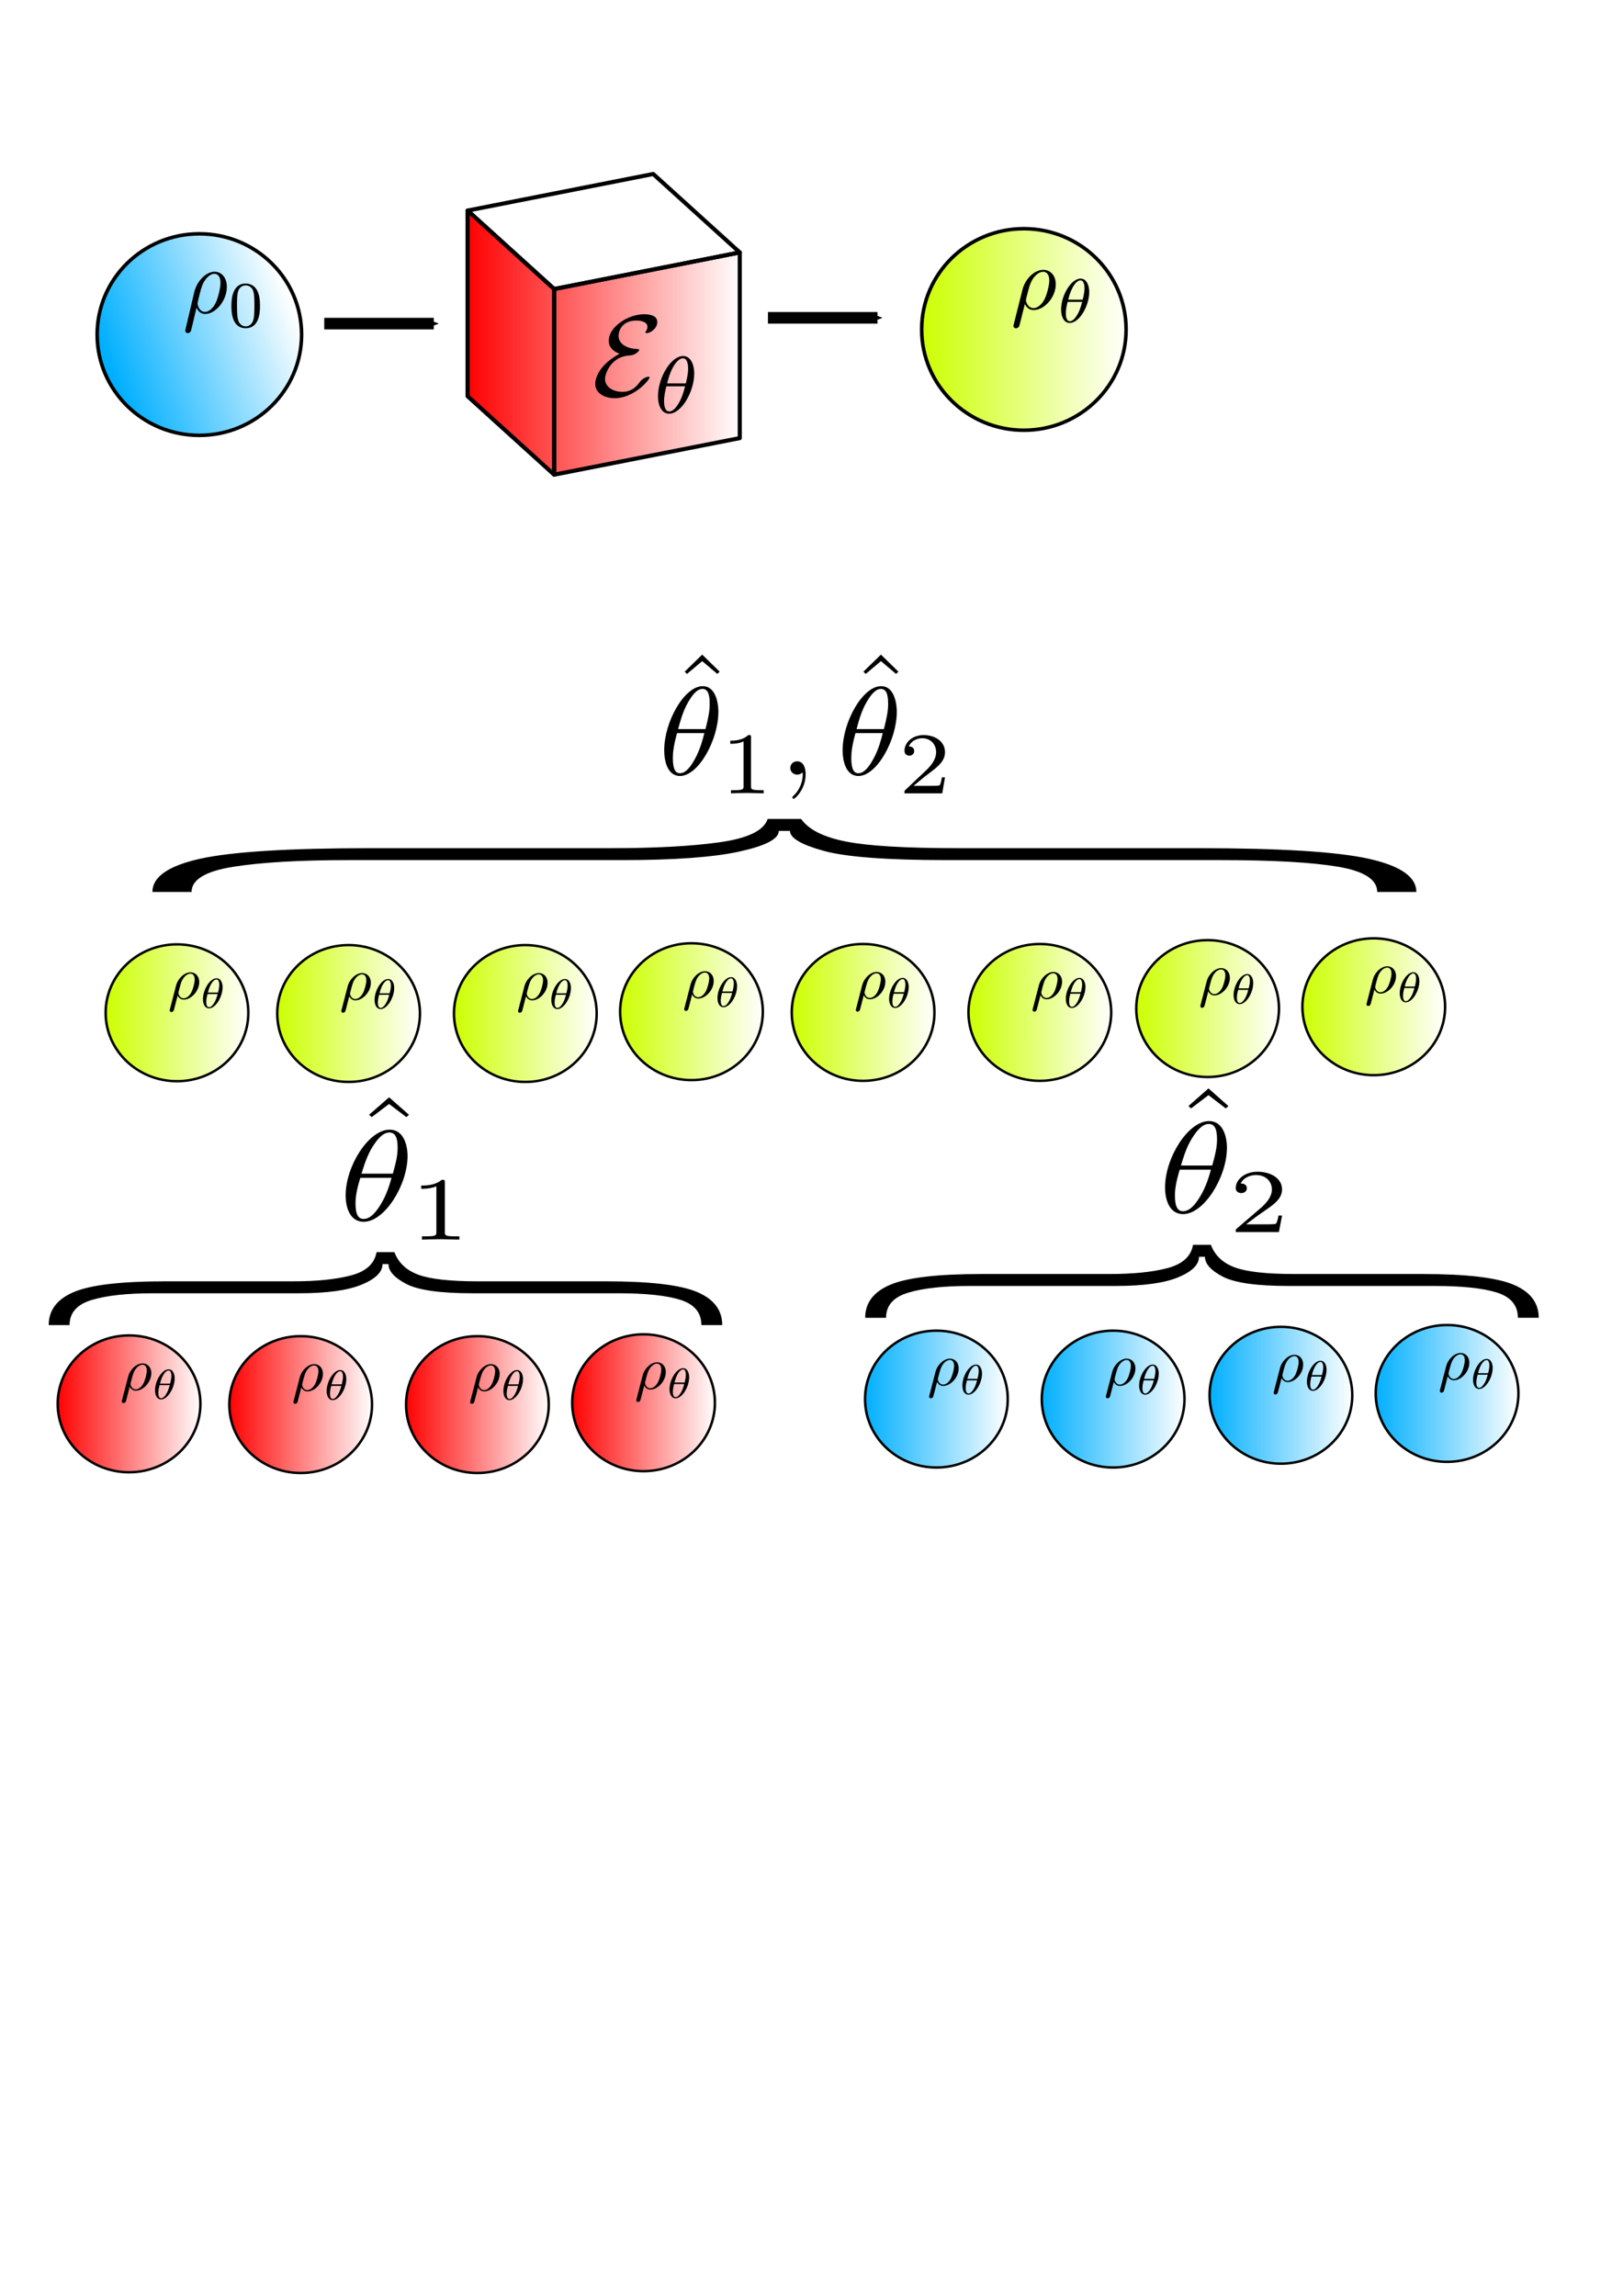 <?xml version="1.0" encoding="UTF-8" standalone="no"?>
<!-- Created with Inkscape (http://www.inkscape.org/) -->

<svg
   xmlns:dc="http://purl.org/dc/elements/1.1/"
   xmlns:cc="http://creativecommons.org/ns#"
   xmlns:rdf="http://www.w3.org/1999/02/22-rdf-syntax-ns#"
   xmlns:svg="http://www.w3.org/2000/svg"
   xmlns="http://www.w3.org/2000/svg"
   xmlns:xlink="http://www.w3.org/1999/xlink"
   xmlns:sodipodi="http://sodipodi.sourceforge.net/DTD/sodipodi-0.dtd"
   xmlns:inkscape="http://www.inkscape.org/namespaces/inkscape"
   width="210mm"
   height="297mm"
   viewBox="0 0 210 297"
   version="1.1"
   id="svg8"
   inkscape:version="0.92.3 (2405546, 2018-03-11)"
   sodipodi:docname="channel.svg">
  <sodipodi:namedview
     id="base"
     pagecolor="#ffffff"
     bordercolor="#666666"
     borderopacity="1.0"
     inkscape:pageopacity="0.0"
     inkscape:pageshadow="2"
     inkscape:zoom="1.4"
     inkscape:cx="373.1557"
     inkscape:cy="580.11753"
     inkscape:document-units="mm"
     inkscape:current-layer="g6220-7-6-6"
     showgrid="false"
     inkscape:window-width="1853"
     inkscape:window-height="1025"
     inkscape:window-x="67"
     inkscape:window-y="27"
     inkscape:window-maximized="1" />
  <defs
     id="defs2">
    <linearGradient
       id="linearGradient5561"
       inkscape:collect="always">
      <stop
         id="stop5557"
         offset="0"
         style="stop-color:#ccff00;stop-opacity:1;" />
      <stop
         id="stop5559"
         offset="1"
         style="stop-color:#ccff00;stop-opacity:0;" />
    </linearGradient>
    <linearGradient
       inkscape:collect="always"
       id="linearGradient5293">
      <stop
         style="stop-color:#ff0000;stop-opacity:1;"
         offset="0"
         id="stop5289" />
      <stop
         style="stop-color:#ff0000;stop-opacity:0;"
         offset="1"
         id="stop5291" />
    </linearGradient>
    <marker
       inkscape:stockid="Arrow2Send"
       orient="auto"
       refY="0.0"
       refX="0.0"
       id="Arrow2Send"
       style="overflow:visible;"
       inkscape:isstock="true">
      <path
         id="path1733"
         style="fill-rule:evenodd;stroke-width:0.625;stroke-linejoin:round;stroke:#000000;stroke-opacity:1;fill:#000000;fill-opacity:1"
         d="M 8.719,4.034 L -2.207,0.016 L 8.719,-4.002 C 6.973,-1.63 6.983,1.616 8.719,4.034 z "
         transform="scale(0.3) rotate(180) translate(-2.3,0)" />
    </marker>
    <marker
       inkscape:stockid="Arrow1Mend"
       orient="auto"
       refY="0.0"
       refX="0.0"
       id="Arrow1Mend"
       style="overflow:visible;"
       inkscape:isstock="true">
      <path
         id="path1709"
         d="M 0.0,0.0 L 5.0,-5.0 L -12.5,0.0 L 5.0,5.0 L 0.0,0.0 z "
         style="fill-rule:evenodd;stroke:#000000;stroke-width:1pt;stroke-opacity:1;fill:#000000;fill-opacity:1"
         transform="scale(0.4) rotate(180) translate(10,0)" />
    </marker>
    <inkscape:path-effect
       effect="bspline"
       id="path-effect1698"
       is_visible="true"
       weight="33.333"
       steps="2"
       helper_size="0"
       apply_no_weight="true"
       apply_with_weight="true"
       only_selected="false" />
    <linearGradient
       id="linearGradient1519"
       inkscape:collect="always">
      <stop
         id="stop1515"
         offset="0"
         style="stop-color:#00afff;stop-opacity:1;" />
      <stop
         id="stop1517"
         offset="1"
         style="stop-color:#00afff;stop-opacity:0;" />
    </linearGradient>
    <linearGradient
       gradientTransform="matrix(1.818,0,0,1.662,-15.598,-7.93)"
       gradientUnits="userSpaceOnUse"
       y2="30.81"
       x2="30.182"
       y1="35.346"
       x1="17.065"
       id="linearGradient1521"
       xlink:href="#linearGradient1519"
       inkscape:collect="always" />
    <linearGradient
       inkscape:collect="always"
       xlink:href="#linearGradient5293"
       id="linearGradient5295"
       x1="-67.446"
       y1="-6.8994997e-06"
       x2="67.446"
       y2="-6.8994997e-06"
       gradientUnits="userSpaceOnUse" />
    <marker
       inkscape:stockid="Arrow2Send"
       orient="auto"
       refY="0"
       refX="0"
       id="Arrow2Send-3"
       style="overflow:visible"
       inkscape:isstock="true">
      <path
         id="path1733-6"
         style="fill:#000000;fill-opacity:1;fill-rule:evenodd;stroke:#000000;stroke-width:0.625;stroke-linejoin:round;stroke-opacity:1"
         d="M 8.719,4.034 -2.207,0.016 8.719,-4.002 c -1.745,2.372 -1.735,5.617 -6e-7,8.035 z"
         transform="matrix(-0.3,0,0,-0.3,0.69,0)"
         inkscape:connector-curvature="0" />
    </marker>
    <inkscape:path-effect
       effect="bspline"
       id="path-effect1698-7"
       is_visible="true"
       weight="33.333"
       steps="2"
       helper_size="0"
       apply_no_weight="true"
       apply_with_weight="true"
       only_selected="false" />
    <linearGradient
       gradientUnits="userSpaceOnUse"
       y2="41.11"
       x2="148.583"
       y1="41.11"
       x1="121.67"
       id="linearGradient5563"
       xlink:href="#linearGradient5561"
       inkscape:collect="always"
       gradientTransform="translate(-2.646,1.512)" />
    <linearGradient
       inkscape:collect="always"
       xlink:href="#linearGradient5293"
       id="linearGradient3809"
       gradientUnits="userSpaceOnUse"
       gradientTransform="translate(-2.646,1.512)"
       x1="121.67"
       y1="41.11"
       x2="148.583"
       y2="41.11" />
    <linearGradient
       inkscape:collect="always"
       xlink:href="#linearGradient5293"
       id="linearGradient3889"
       gradientUnits="userSpaceOnUse"
       gradientTransform="translate(-2.646,1.512)"
       x1="121.67"
       y1="41.11"
       x2="148.583"
       y2="41.11" />
    <linearGradient
       inkscape:collect="always"
       xlink:href="#linearGradient5293"
       id="linearGradient3929"
       gradientUnits="userSpaceOnUse"
       gradientTransform="translate(-2.646,1.512)"
       x1="121.67"
       y1="41.11"
       x2="148.583"
       y2="41.11" />
    <linearGradient
       inkscape:collect="always"
       xlink:href="#linearGradient5293"
       id="linearGradient4027"
       gradientUnits="userSpaceOnUse"
       gradientTransform="translate(-2.646,1.512)"
       x1="121.67"
       y1="41.11"
       x2="148.583"
       y2="41.11" />
    <linearGradient
       inkscape:collect="always"
       xlink:href="#linearGradient1519"
       id="linearGradient4029"
       gradientUnits="userSpaceOnUse"
       gradientTransform="translate(-2.646,1.512)"
       x1="121.67"
       y1="41.11"
       x2="148.583"
       y2="41.11" />
    <linearGradient
       inkscape:collect="always"
       xlink:href="#linearGradient1519"
       id="linearGradient4031"
       gradientUnits="userSpaceOnUse"
       gradientTransform="translate(-2.646,1.512)"
       x1="121.67"
       y1="41.11"
       x2="148.583"
       y2="41.11" />
    <linearGradient
       inkscape:collect="always"
       xlink:href="#linearGradient1519"
       id="linearGradient4100"
       gradientUnits="userSpaceOnUse"
       gradientTransform="translate(-2.646,1.512)"
       x1="121.67"
       y1="41.11"
       x2="148.583"
       y2="41.11" />
    <linearGradient
       inkscape:collect="always"
       xlink:href="#linearGradient1519"
       id="linearGradient4102"
       gradientUnits="userSpaceOnUse"
       gradientTransform="translate(-2.646,1.512)"
       x1="121.67"
       y1="41.11"
       x2="148.583"
       y2="41.11" />
    <linearGradient
       inkscape:collect="always"
       xlink:href="#linearGradient5561"
       id="linearGradient4441"
       gradientUnits="userSpaceOnUse"
       gradientTransform="translate(-2.646,1.512)"
       x1="121.67"
       y1="41.11"
       x2="148.583"
       y2="41.11" />
    <linearGradient
       inkscape:collect="always"
       xlink:href="#linearGradient5561"
       id="linearGradient4443"
       gradientUnits="userSpaceOnUse"
       gradientTransform="translate(-2.646,1.512)"
       x1="121.67"
       y1="41.11"
       x2="148.583"
       y2="41.11" />
    <linearGradient
       inkscape:collect="always"
       xlink:href="#linearGradient5561"
       id="linearGradient4445"
       gradientUnits="userSpaceOnUse"
       gradientTransform="translate(-2.646,1.512)"
       x1="121.67"
       y1="41.11"
       x2="148.583"
       y2="41.11" />
    <linearGradient
       inkscape:collect="always"
       xlink:href="#linearGradient5561"
       id="linearGradient4447"
       gradientUnits="userSpaceOnUse"
       gradientTransform="translate(-2.646,1.512)"
       x1="121.67"
       y1="41.11"
       x2="148.583"
       y2="41.11" />
    <linearGradient
       inkscape:collect="always"
       xlink:href="#linearGradient5561"
       id="linearGradient4449"
       gradientUnits="userSpaceOnUse"
       gradientTransform="translate(-2.646,1.512)"
       x1="121.67"
       y1="41.11"
       x2="148.583"
       y2="41.11" />
    <linearGradient
       inkscape:collect="always"
       xlink:href="#linearGradient5561"
       id="linearGradient4451"
       gradientUnits="userSpaceOnUse"
       gradientTransform="translate(-2.646,1.512)"
       x1="121.67"
       y1="41.11"
       x2="148.583"
       y2="41.11" />
    <linearGradient
       inkscape:collect="always"
       xlink:href="#linearGradient5561"
       id="linearGradient4453"
       gradientUnits="userSpaceOnUse"
       gradientTransform="translate(-2.646,1.512)"
       x1="121.67"
       y1="41.11"
       x2="148.583"
       y2="41.11" />
    <linearGradient
       inkscape:collect="always"
       xlink:href="#linearGradient5561"
       id="linearGradient4455"
       gradientUnits="userSpaceOnUse"
       gradientTransform="translate(-2.646,1.512)"
       x1="121.67"
       y1="41.11"
       x2="148.583"
       y2="41.11" />
  </defs>
  <g
     id="layer1"
     inkscape:groupmode="layer"
     inkscape:label="Livello 1">
    <g
       id="g6213">
      <ellipse
         inkscape:export-ydpi="96"
         inkscape:export-xdpi="96"
         style="fill:url(#linearGradient1521);fill-opacity:1;stroke:#000000;stroke-width:0.461;stroke-miterlimit:4;stroke-dasharray:none;stroke-dashoffset:0;stroke-opacity:1"
         id="path815"
         cx="25.797"
         cy="43.283"
         rx="13.226"
         ry="13.037" />
      <g
         inkscape:export-ydpi="96"
         inkscape:export-xdpi="96"
         transform="matrix(0.762,0,0,0.808,-40.495,-41.033)"
         id="g1680">
        <g
           style="font-style:normal;font-variant:normal;font-weight:normal;font-stretch:normal;letter-spacing:normal;word-spacing:normal;text-anchor:start;fill:none;fill-opacity:1;fill-rule:evenodd;stroke:#000000;stroke-linecap:butt;stroke-linejoin:miter;stroke-miterlimit:10.433;stroke-dasharray:none;stroke-dashoffset:0;stroke-opacity:1"
           id="content"
           transform="matrix(0.3,0,0,-0.3,-52.5,222.75)"
           xml:space="preserve"
           stroke-miterlimit="10.433"
           font-style="normal"
           font-variant="normal"
           font-weight="normal"
           font-stretch="normal"
           font-size-adjust="none"
           letter-spacing="normal"
           word-spacing="normal"><path
             style="fill:#000000;stroke-width:0"
             inkscape:connector-curvature="0"
             d="m 457.16,397.57 -0.01,-0.02 v -0.03 l -0.01,-0.03 v -0.02 l -0.01,-0.03 -0.01,-0.02 v -0.02 l -0.01,-0.03 v -0.02 l -0.01,-0.02 v -0.02 -0.02 l -0.01,-0.02 v -0.02 l -0.01,-0.04 -0.01,-0.03 v -0.03 l -0.01,-0.03 -0.01,-0.03 v -0.03 l -0.01,-0.02 v -0.02 -0.03 l -0.01,-0.02 v -0.02 -0.01 -0.02 -0.01 l -0.01,-0.02 v -0.01 -0.02 -0.01 -0.01 -0.02 -0.02 -0.02 c 0,-0.74 0.55,-1.35 1.39,-1.35 1.05,0 1.64,0.91 1.75,1.05 0.23,0.45 1.84,7.13 3.19,12.52 0.98,-2 2.58,-3.35 4.92,-3.35 l -0.05,1.1 c -3.48,0 -4.28,3.98 -4.28,4.43 0,0.21 0.25,1.19 0.39,1.85 1.41,5.58 1.91,7.37 3,9.36 2.14,3.64 4.63,4.73 6.17,4.73 1.85,0 3.44,-1.44 3.44,-4.87 0,-2.75 -1.44,-8.33 -2.78,-10.77 -1.66,-3.14 -4.05,-4.73 -5.94,-4.73 v 0 l 0.05,-1.1 c 5.83,0 12.27,7.03 12.27,14.46 0,5.28 -3.3,8.1 -6.94,8.1 -4.83,0 -10.06,-4.98 -11.55,-11.06 z"
             id="path1675" /><path
             style="fill:#000000;stroke-width:0"
             inkscape:connector-curvature="0"
             d="m 499.3,409.87 v 0.71 l -0.02,0.68 -0.03,0.66 -0.04,0.64 -0.06,0.62 -0.07,0.6 -0.09,0.57 -0.11,0.56 -0.13,0.55 -0.15,0.53 -0.17,0.51 -0.19,0.5 -0.21,0.49 -0.24,0.48 -0.26,0.47 -0.14,0.23 -0.15,0.23 c -1.08,1.61 -3.23,3 -6.03,3 v -0.98 c 1.89,0 3.7,-1.14 4.33,-3.17 0.56,-1.88 0.59,-4.39 0.59,-7.43 0,-2.57 0,-5.15 -0.45,-7.34 -0.7,-3.17 -3.06,-3.94 -4.47,-3.94 v 0 c -1.59,0 -3.72,0.94 -4.42,3.8 -0.49,2.05 -0.49,4.91 -0.49,7.48 0,2.55 0,5.21 0.52,7.11 0.73,2.75 2.97,3.49 4.39,3.49 v 0.98 c -8.08,0 -8.08,-9.51 -8.08,-12.03 0,-2.5 0,-11.81 8.08,-11.81 8.09,0 8.09,9.31 8.09,11.81 z"
             id="path1677" /></g>      </g>
    </g>
    <path
       style="fill:none;fill-rule:evenodd;stroke:#000000;stroke-width:1.5;stroke-linecap:butt;stroke-linejoin:miter;stroke-opacity:1;stroke-miterlimit:4;stroke-dasharray:none;marker-end:url(#Arrow2Send)"
       d="m 41.955,41.866 c 4.725,0 9.45,0 14.174,0"
       id="path1696"
       inkscape:connector-curvature="0"
       inkscape:path-effect="#path-effect1698"
       inkscape:original-d="m 41.955357,41.866063 c 4.724966,-2.65e-4 9.449668,-2.65e-4 14.174107,0"
       inkscape:export-xdpi="96"
       inkscape:export-ydpi="96" />
    <g
       id="g6230">
      <g
         inkscape:export-ydpi="96"
         inkscape:export-xdpi="96"
         style="fill-opacity:1;fill:url(#linearGradient5295)"
         id="g5085"
         inkscape:label="Cube:y25.00:x25.00:x0.00:y0.00:x0.00:x0.00"
         transform="matrix(0.265,0,0,0.265,78.11,41.958)">
        <path
           id="path5079"
           inkscape:label="Face:0"
           style="fill:url(#linearGradient5295);fill-opacity:1;stroke:#000000;stroke-width:2;stroke-linejoin:round;stroke-opacity:1"
           d="m 66.446,-35.095 -90.631,17.861 V 73.397 L 66.446,55.536 Z"
           inkscape:connector-curvature="0" />
        <path
           id="path5081"
           inkscape:label="Face:2"
           style="fill:url(#linearGradient5295);fill-opacity:1;stroke:#000000;stroke-width:2;stroke-linejoin:round;stroke-opacity:1"
           d="m 66.446,-35.095 -42.262,-38.302 -90.631,17.861 42.262,38.302 z"
           inkscape:connector-curvature="0" />
        <path
           id="path5083"
           inkscape:label="Face:3"
           style="fill:url(#linearGradient5295);fill-opacity:1;stroke:#000000;stroke-width:2;stroke-linejoin:round;stroke-opacity:1"
           d="M -24.184,-17.234 -66.446,-55.536 V 35.095 L -24.184,73.397 Z"
           inkscape:connector-curvature="0" />
      </g>
      <g
         inkscape:export-ydpi="96"
         inkscape:export-xdpi="96"
         transform="translate(-7.56,-49.704)"
         id="g5247">
        <g
           style="font-style:normal;font-variant:normal;font-weight:normal;font-stretch:normal;letter-spacing:normal;word-spacing:normal;text-anchor:start;fill:none;fill-opacity:1;fill-rule:evenodd;stroke:#000000;stroke-linecap:butt;stroke-linejoin:miter;stroke-miterlimit:10.433;stroke-dasharray:none;stroke-dashoffset:0;stroke-opacity:1"
           id="g5245"
           transform="matrix(0.3,0,0,-0.3,-52.5,222.75)"
           xml:space="preserve"
           stroke-miterlimit="10.433"
           font-style="normal"
           font-variant="normal"
           font-weight="normal"
           font-stretch="normal"
           font-size-adjust="none"
           letter-spacing="normal"
           word-spacing="normal"><path
             style="fill:#000000;stroke-width:0"
             inkscape:connector-curvature="0"
             d="m 467.43,424.28 -0.46,-0.26 -0.45,-0.25 -0.43,-0.26 -0.42,-0.25 -0.41,-0.26 -0.4,-0.26 -0.38,-0.26 -0.37,-0.26 -0.7,-0.52 -0.66,-0.52 -0.61,-0.52 -0.56,-0.51 -0.53,-0.52 -0.48,-0.51 -0.44,-0.5 -0.41,-0.5 -0.37,-0.49 -0.34,-0.48 -0.31,-0.48 -0.27,-0.46 -0.25,-0.45 -0.21,-0.43 -0.19,-0.42 -0.17,-0.41 -0.15,-0.39 -0.12,-0.37 -0.1,-0.35 -0.09,-0.33 -0.07,-0.31 -0.05,-0.29 -0.05,-0.26 -0.03,-0.24 -0.02,-0.21 -0.01,-0.19 -0.01,-0.16 v -0.12 c 0,-3.78 3.69,-6.17 8.42,-6.17 8.33,0 15,7.87 15,8.92 0,0.29 -0.25,0.34 -0.5,0.34 -0.59,0 -2.48,-0.66 -3.64,-2.19 -1.05,-1.45 -3.14,-4.34 -7.56,-4.34 -3.55,0 -7.49,1.84 -7.49,5.58 0,2.45 2.8,9.81 10.68,10.12 2.34,0.1 4.07,1.85 4.07,2.39 0,0.3 -0.25,0.35 -0.5,0.35 -7.01,0.29 -8.42,3.73 -8.42,5.73 0,1.14 0.75,6.58 7.74,6.58 0.93,0 4.73,-0.16 4.73,-2.75 0,-0.8 -0.4,-1.48 -0.61,-1.8 -0.09,-0.14 -0.25,-0.39 -0.25,-0.54 0,-0.35 0.36,-0.35 0.5,-0.35 1.5,0 4.6,1.94 4.6,4.78 0,2.94 -3.44,3.39 -5.69,3.39 -6.78,0 -15.25,-5.37 -15.25,-11.45 0,-2.95 2.25,-4.73 4.69,-5.59 z"
             id="path5241" /><path
             style="fill:#000000;stroke-width:0"
             inkscape:connector-curvature="0"
             d="m 499.61,415.73 v 0.34 l -0.01,0.35 -0.02,0.34 -0.03,0.34 -0.04,0.35 -0.05,0.34 -0.06,0.33 -0.06,0.33 -0.07,0.33 -0.09,0.32 -0.09,0.32 -0.1,0.31 -0.11,0.3 -0.12,0.29 -0.13,0.29 -0.15,0.27 -0.15,0.27 -0.16,0.25 -0.17,0.24 -0.18,0.22 -0.19,0.22 -0.2,0.2 -0.22,0.18 -0.22,0.17 -0.23,0.15 -0.25,0.13 -0.26,0.11 -0.26,0.1 -0.28,0.07 -0.29,0.06 -0.31,0.03 -0.31,0.01 -0.03,-0.97 c 2.22,0 2.22,-3.87 2.22,-4.53 0,-1.36 -0.28,-3.39 -1,-6.31 h -8.06 c 1.78,7.53 4.78,10.84 6.84,10.84 l 0.03,0.97 c -5.23,0 -10.81,-9.34 -10.81,-17.31 0,-4.16 1.61,-7.56 4.81,-7.56 l 0.03,0.97 c -1.9,0 -2.22,2.65 -2.22,4.53 0,2.29 0.66,5.01 1,6.31 h 8.07 c -0.99,-3.8 -1.79,-5.69 -2.83,-7.39 -1.08,-1.81 -2.47,-3.45 -4.02,-3.45 l -0.03,-0.97 c 5.3,0 10.81,9.51 10.81,17.31 z"
             id="path5243" /></g>      </g>
    </g>
    <path
       style="fill:none;fill-rule:evenodd;stroke:#000000;stroke-width:1.5;stroke-linecap:butt;stroke-linejoin:miter;stroke-miterlimit:4;stroke-dasharray:none;stroke-opacity:1;marker-end:url(#Arrow2Send-3)"
       d="m 99.363,41.117 c 4.725,0 9.45,0 14.174,0"
       id="path1696-5"
       inkscape:connector-curvature="0"
       inkscape:path-effect="#path-effect1698-7"
       inkscape:original-d="m 99.362738,41.117325 c 4.724962,-2.65e-4 9.449662,-2.65e-4 14.174102,0"
       inkscape:export-xdpi="96"
       inkscape:export-ydpi="96" />
    <g
       id="g6220">
      <ellipse
         inkscape:export-ydpi="96"
         inkscape:export-xdpi="96"
         style="fill:url(#linearGradient5563);fill-opacity:1;stroke:#000000;stroke-width:0.461;stroke-miterlimit:4;stroke-dasharray:none;stroke-dashoffset:0;stroke-opacity:1"
         id="path815-2"
         cx="132.481"
         cy="42.622"
         rx="13.226"
         ry="13.037" />
      <g
         inkscape:export-ydpi="96"
         inkscape:export-xdpi="96"
         transform="matrix(0.776,0,0,0.769,65.476,-37.598)"
         id="g5610">
        <g
           style="font-style:normal;font-variant:normal;font-weight:normal;font-stretch:normal;letter-spacing:normal;word-spacing:normal;text-anchor:start;fill:none;fill-opacity:1;fill-rule:evenodd;stroke:#000000;stroke-linecap:butt;stroke-linejoin:miter;stroke-miterlimit:10.433;stroke-dasharray:none;stroke-dashoffset:0;stroke-opacity:1"
           id="g5608"
           transform="matrix(0.3,0,0,-0.3,-52.5,222.75)"
           xml:space="preserve"
           stroke-miterlimit="10.433"
           font-style="normal"
           font-variant="normal"
           font-weight="normal"
           font-stretch="normal"
           font-size-adjust="none"
           letter-spacing="normal"
           word-spacing="normal"><path
             style="fill:#000000;stroke-width:0"
             inkscape:connector-curvature="0"
             d="m 457.16,397.57 -0.01,-0.02 v -0.03 l -0.01,-0.03 v -0.02 l -0.01,-0.03 -0.01,-0.02 v -0.02 l -0.01,-0.03 v -0.02 l -0.01,-0.02 v -0.02 -0.02 l -0.01,-0.02 v -0.02 l -0.01,-0.04 -0.01,-0.03 v -0.03 l -0.01,-0.03 -0.01,-0.03 v -0.03 l -0.01,-0.02 v -0.02 -0.03 l -0.01,-0.02 v -0.02 -0.01 -0.02 -0.01 l -0.01,-0.02 v -0.01 -0.02 -0.01 -0.01 -0.02 -0.02 -0.02 c 0,-0.74 0.55,-1.35 1.39,-1.35 1.05,0 1.64,0.91 1.75,1.05 0.23,0.45 1.84,7.13 3.19,12.52 0.98,-2 2.58,-3.35 4.92,-3.35 l -0.05,1.1 c -3.48,0 -4.28,3.98 -4.28,4.43 0,0.21 0.25,1.19 0.39,1.85 1.41,5.58 1.91,7.37 3,9.36 2.14,3.64 4.63,4.73 6.17,4.73 1.85,0 3.44,-1.44 3.44,-4.87 0,-2.75 -1.44,-8.33 -2.78,-10.77 -1.66,-3.14 -4.05,-4.73 -5.94,-4.73 v 0 l 0.05,-1.1 c 5.83,0 12.27,7.03 12.27,14.46 0,5.28 -3.3,8.1 -6.94,8.1 -4.83,0 -10.06,-4.98 -11.55,-11.06 z"
             id="path5604" /><path
             style="fill:#000000;stroke-width:0"
             inkscape:connector-curvature="0"
             d="m 499.13,415.73 v 0.34 l -0.01,0.35 -0.02,0.34 -0.03,0.34 -0.04,0.35 -0.05,0.34 -0.06,0.33 -0.06,0.33 -0.07,0.33 -0.09,0.32 -0.09,0.32 -0.1,0.31 -0.11,0.3 -0.12,0.29 -0.14,0.29 -0.14,0.27 -0.15,0.27 -0.16,0.25 -0.17,0.24 -0.18,0.22 -0.19,0.22 -0.2,0.2 -0.22,0.18 -0.22,0.17 -0.24,0.15 -0.24,0.13 -0.26,0.11 -0.27,0.1 -0.27,0.07 -0.29,0.06 -0.31,0.03 -0.31,0.01 -0.03,-0.97 c 2.22,0 2.22,-3.87 2.22,-4.53 0,-1.36 -0.28,-3.39 -1,-6.31 h -8.06 c 1.78,7.53 4.78,10.84 6.84,10.84 l 0.03,0.97 c -5.23,0 -10.81,-9.34 -10.81,-17.31 0,-4.16 1.61,-7.56 4.81,-7.56 l 0.03,0.97 c -1.9,0 -2.22,2.65 -2.22,4.53 0,2.29 0.66,5.01 1,6.31 h 8.07 c -0.99,-3.8 -1.79,-5.69 -2.83,-7.39 -1.08,-1.81 -2.47,-3.45 -4.02,-3.45 l -0.03,-0.97 c 5.3,0 10.81,9.51 10.81,17.31 z"
             id="path5606" /></g>      </g>
    </g>
    <g
       inkscape:export-ydpi="96"
       inkscape:export-xdpi="96"
       transform="matrix(0.698,0,0,0.679,-75.773,152.669)"
       id="g6220-7"
       inkscape:export-filename="/home/federico/federico.belliardo@sns.it/TesiMagistrale/appunti/abstract&amp;proposal/inco.png">
      <ellipse
         inkscape:export-ydpi="96"
         inkscape:export-xdpi="96"
         style="fill:url(#linearGradient3809);fill-opacity:1.0;stroke:#000000;stroke-width:0.461;stroke-miterlimit:4;stroke-dasharray:none;stroke-dashoffset:0;stroke-opacity:1"
         id="path815-2-5"
         cx="132.481"
         cy="42.622"
         rx="13.226"
         ry="13.037" />
      <g
         inkscape:export-ydpi="96"
         inkscape:export-xdpi="96"
         transform="matrix(0.776,0,0,0.769,65.476,-37.598)"
         id="g5610-3">
        <g
           style="font-style:normal;font-variant:normal;font-weight:normal;font-stretch:normal;letter-spacing:normal;word-spacing:normal;text-anchor:start;fill:none;fill-opacity:1;fill-rule:evenodd;stroke:#000000;stroke-linecap:butt;stroke-linejoin:miter;stroke-miterlimit:10.433;stroke-dasharray:none;stroke-dashoffset:0;stroke-opacity:1"
           id="g5608-5"
           transform="matrix(0.3,0,0,-0.3,-52.5,222.75)"
           xml:space="preserve"
           stroke-miterlimit="10.433"
           font-style="normal"
           font-variant="normal"
           font-weight="normal"
           font-stretch="normal"
           font-size-adjust="none"
           letter-spacing="normal"
           word-spacing="normal"><path
             style="fill:#000000;stroke-width:0"
             inkscape:connector-curvature="0"
             d="m 457.16,397.57 -0.01,-0.02 v -0.03 l -0.01,-0.03 v -0.02 l -0.01,-0.03 -0.01,-0.02 v -0.02 l -0.01,-0.03 v -0.02 l -0.01,-0.02 v -0.02 -0.02 l -0.01,-0.02 v -0.02 l -0.01,-0.04 -0.01,-0.03 v -0.03 l -0.01,-0.03 -0.01,-0.03 v -0.03 l -0.01,-0.02 v -0.02 -0.03 l -0.01,-0.02 v -0.02 -0.01 -0.02 -0.01 l -0.01,-0.02 v -0.01 -0.02 -0.01 -0.01 -0.02 -0.02 -0.02 c 0,-0.74 0.55,-1.35 1.39,-1.35 1.05,0 1.64,0.91 1.75,1.05 0.23,0.45 1.84,7.13 3.19,12.52 0.98,-2 2.58,-3.35 4.92,-3.35 l -0.05,1.1 c -3.48,0 -4.28,3.98 -4.28,4.43 0,0.21 0.25,1.19 0.39,1.85 1.41,5.58 1.91,7.37 3,9.36 2.14,3.64 4.63,4.73 6.17,4.73 1.85,0 3.44,-1.44 3.44,-4.87 0,-2.75 -1.44,-8.33 -2.78,-10.77 -1.66,-3.14 -4.05,-4.73 -5.94,-4.73 v 0 l 0.05,-1.1 c 5.83,0 12.27,7.03 12.27,14.46 0,5.28 -3.3,8.1 -6.94,8.1 -4.83,0 -10.06,-4.98 -11.55,-11.06 z"
             id="path5604-6" /><path
             style="fill:#000000;stroke-width:0"
             inkscape:connector-curvature="0"
             d="m 499.13,415.73 v 0.34 l -0.01,0.35 -0.02,0.34 -0.03,0.34 -0.04,0.35 -0.05,0.34 -0.06,0.33 -0.06,0.33 -0.07,0.33 -0.09,0.32 -0.09,0.32 -0.1,0.31 -0.11,0.3 -0.12,0.29 -0.14,0.29 -0.14,0.27 -0.15,0.27 -0.16,0.25 -0.17,0.24 -0.18,0.22 -0.19,0.22 -0.2,0.2 -0.22,0.18 -0.22,0.17 -0.24,0.15 -0.24,0.13 -0.26,0.11 -0.27,0.1 -0.27,0.07 -0.29,0.06 -0.31,0.03 -0.31,0.01 -0.03,-0.97 c 2.22,0 2.22,-3.87 2.22,-4.53 0,-1.36 -0.28,-3.39 -1,-6.31 h -8.06 c 1.78,7.53 4.78,10.84 6.84,10.84 l 0.03,0.97 c -5.23,0 -10.81,-9.34 -10.81,-17.31 0,-4.16 1.61,-7.56 4.81,-7.56 l 0.03,0.97 c -1.9,0 -2.22,2.65 -2.22,4.53 0,2.29 0.66,5.01 1,6.31 h 8.07 c -0.99,-3.8 -1.79,-5.69 -2.83,-7.39 -1.08,-1.81 -2.47,-3.45 -4.02,-3.45 l -0.03,-0.97 c 5.3,0 10.81,9.51 10.81,17.31 z"
             id="path5606-2" /></g>      </g>
    </g>
    <g
       inkscape:export-ydpi="96"
       inkscape:export-xdpi="96"
       transform="matrix(0.698,0,0,0.679,-53.567,152.763)"
       id="g6220-7-2"
       inkscape:export-filename="/home/federico/federico.belliardo@sns.it/TesiMagistrale/appunti/abstract&amp;proposal/inco.png">
      <ellipse
         inkscape:export-ydpi="96"
         inkscape:export-xdpi="96"
         style="fill:url(#linearGradient3889);fill-opacity:1.0;stroke:#000000;stroke-width:0.461;stroke-miterlimit:4;stroke-dasharray:none;stroke-dashoffset:0;stroke-opacity:1"
         id="path815-2-5-6"
         cx="132.481"
         cy="42.622"
         rx="13.226"
         ry="13.037" />
      <g
         inkscape:export-ydpi="96"
         inkscape:export-xdpi="96"
         transform="matrix(0.776,0,0,0.769,65.476,-37.598)"
         id="g5610-3-1">
        <g
           style="font-style:normal;font-variant:normal;font-weight:normal;font-stretch:normal;letter-spacing:normal;word-spacing:normal;text-anchor:start;fill:none;fill-opacity:1;fill-rule:evenodd;stroke:#000000;stroke-linecap:butt;stroke-linejoin:miter;stroke-miterlimit:10.433;stroke-dasharray:none;stroke-dashoffset:0;stroke-opacity:1"
           id="g5608-5-8"
           transform="matrix(0.3,0,0,-0.3,-52.5,222.75)"
           xml:space="preserve"
           stroke-miterlimit="10.433"
           font-style="normal"
           font-variant="normal"
           font-weight="normal"
           font-stretch="normal"
           font-size-adjust="none"
           letter-spacing="normal"
           word-spacing="normal"><path
             style="fill:#000000;stroke-width:0"
             inkscape:connector-curvature="0"
             d="m 457.16,397.57 -0.01,-0.02 v -0.03 l -0.01,-0.03 v -0.02 l -0.01,-0.03 -0.01,-0.02 v -0.02 l -0.01,-0.03 v -0.02 l -0.01,-0.02 v -0.02 -0.02 l -0.01,-0.02 v -0.02 l -0.01,-0.04 -0.01,-0.03 v -0.03 l -0.01,-0.03 -0.01,-0.03 v -0.03 l -0.01,-0.02 v -0.02 -0.03 l -0.01,-0.02 v -0.02 -0.01 -0.02 -0.01 l -0.01,-0.02 v -0.01 -0.02 -0.01 -0.01 -0.02 -0.02 -0.02 c 0,-0.74 0.55,-1.35 1.39,-1.35 1.05,0 1.64,0.91 1.75,1.05 0.23,0.45 1.84,7.13 3.19,12.52 0.98,-2 2.58,-3.35 4.92,-3.35 l -0.05,1.1 c -3.48,0 -4.28,3.98 -4.28,4.43 0,0.21 0.25,1.19 0.39,1.85 1.41,5.58 1.91,7.37 3,9.36 2.14,3.64 4.63,4.73 6.17,4.73 1.85,0 3.44,-1.44 3.44,-4.87 0,-2.75 -1.44,-8.33 -2.78,-10.77 -1.66,-3.14 -4.05,-4.73 -5.94,-4.73 v 0 l 0.05,-1.1 c 5.83,0 12.27,7.03 12.27,14.46 0,5.28 -3.3,8.1 -6.94,8.1 -4.83,0 -10.06,-4.98 -11.55,-11.06 z"
             id="path5604-6-7" /><path
             style="fill:#000000;stroke-width:0"
             inkscape:connector-curvature="0"
             d="m 499.13,415.73 v 0.34 l -0.01,0.35 -0.02,0.34 -0.03,0.34 -0.04,0.35 -0.05,0.34 -0.06,0.33 -0.06,0.33 -0.07,0.33 -0.09,0.32 -0.09,0.32 -0.1,0.31 -0.11,0.3 -0.12,0.29 -0.14,0.29 -0.14,0.27 -0.15,0.27 -0.16,0.25 -0.17,0.24 -0.18,0.22 -0.19,0.22 -0.2,0.2 -0.22,0.18 -0.22,0.17 -0.24,0.15 -0.24,0.13 -0.26,0.11 -0.27,0.1 -0.27,0.07 -0.29,0.06 -0.31,0.03 -0.31,0.01 -0.03,-0.97 c 2.22,0 2.22,-3.87 2.22,-4.53 0,-1.36 -0.28,-3.39 -1,-6.31 h -8.06 c 1.78,7.53 4.78,10.84 6.84,10.84 l 0.03,0.97 c -5.23,0 -10.81,-9.34 -10.81,-17.31 0,-4.16 1.61,-7.56 4.81,-7.56 l 0.03,0.97 c -1.9,0 -2.22,2.65 -2.22,4.53 0,2.29 0.66,5.01 1,6.31 h 8.07 c -0.99,-3.8 -1.79,-5.69 -2.83,-7.39 -1.08,-1.81 -2.47,-3.45 -4.02,-3.45 l -0.03,-0.97 c 5.3,0 10.81,9.51 10.81,17.31 z"
             id="path5606-2-9" /></g>      </g>
    </g>
    <g
       inkscape:export-ydpi="96"
       inkscape:export-xdpi="96"
       transform="matrix(0.698,0,0,0.679,-30.699,152.763)"
       id="g6220-7-2-3"
       inkscape:export-filename="/home/federico/federico.belliardo@sns.it/TesiMagistrale/appunti/abstract&amp;proposal/inco.png">
      <ellipse
         inkscape:export-ydpi="96"
         inkscape:export-xdpi="96"
         style="fill:url(#linearGradient3929);fill-opacity:1.0;stroke:#000000;stroke-width:0.461;stroke-miterlimit:4;stroke-dasharray:none;stroke-dashoffset:0;stroke-opacity:1"
         id="path815-2-5-6-7"
         cx="132.481"
         cy="42.622"
         rx="13.226"
         ry="13.037" />
      <g
         inkscape:export-ydpi="96"
         inkscape:export-xdpi="96"
         transform="matrix(0.776,0,0,0.769,65.476,-37.598)"
         id="g5610-3-1-5">
        <g
           style="font-style:normal;font-variant:normal;font-weight:normal;font-stretch:normal;letter-spacing:normal;word-spacing:normal;text-anchor:start;fill:none;fill-opacity:1;fill-rule:evenodd;stroke:#000000;stroke-linecap:butt;stroke-linejoin:miter;stroke-miterlimit:10.433;stroke-dasharray:none;stroke-dashoffset:0;stroke-opacity:1"
           id="g5608-5-8-9"
           transform="matrix(0.3,0,0,-0.3,-52.5,222.75)"
           xml:space="preserve"
           stroke-miterlimit="10.433"
           font-style="normal"
           font-variant="normal"
           font-weight="normal"
           font-stretch="normal"
           font-size-adjust="none"
           letter-spacing="normal"
           word-spacing="normal"><path
             style="fill:#000000;stroke-width:0"
             inkscape:connector-curvature="0"
             d="m 457.16,397.57 -0.01,-0.02 v -0.03 l -0.01,-0.03 v -0.02 l -0.01,-0.03 -0.01,-0.02 v -0.02 l -0.01,-0.03 v -0.02 l -0.01,-0.02 v -0.02 -0.02 l -0.01,-0.02 v -0.02 l -0.01,-0.04 -0.01,-0.03 v -0.03 l -0.01,-0.03 -0.01,-0.03 v -0.03 l -0.01,-0.02 v -0.02 -0.03 l -0.01,-0.02 v -0.02 -0.01 -0.02 -0.01 l -0.01,-0.02 v -0.01 -0.02 -0.01 -0.01 -0.02 -0.02 -0.02 c 0,-0.74 0.55,-1.35 1.39,-1.35 1.05,0 1.64,0.91 1.75,1.05 0.23,0.45 1.84,7.13 3.19,12.52 0.98,-2 2.58,-3.35 4.92,-3.35 l -0.05,1.1 c -3.48,0 -4.28,3.98 -4.28,4.43 0,0.21 0.25,1.19 0.39,1.85 1.41,5.58 1.91,7.37 3,9.36 2.14,3.64 4.63,4.73 6.17,4.73 1.85,0 3.44,-1.44 3.44,-4.87 0,-2.75 -1.44,-8.33 -2.78,-10.77 -1.66,-3.14 -4.05,-4.73 -5.94,-4.73 v 0 l 0.05,-1.1 c 5.83,0 12.27,7.03 12.27,14.46 0,5.28 -3.3,8.1 -6.94,8.1 -4.83,0 -10.06,-4.98 -11.55,-11.06 z"
             id="path5604-6-7-2" /><path
             style="fill:#000000;stroke-width:0"
             inkscape:connector-curvature="0"
             d="m 499.13,415.73 v 0.34 l -0.01,0.35 -0.02,0.34 -0.03,0.34 -0.04,0.35 -0.05,0.34 -0.06,0.33 -0.06,0.33 -0.07,0.33 -0.09,0.32 -0.09,0.32 -0.1,0.31 -0.11,0.3 -0.12,0.29 -0.14,0.29 -0.14,0.27 -0.15,0.27 -0.16,0.25 -0.17,0.24 -0.18,0.22 -0.19,0.22 -0.2,0.2 -0.22,0.18 -0.22,0.17 -0.24,0.15 -0.24,0.13 -0.26,0.11 -0.27,0.1 -0.27,0.07 -0.29,0.06 -0.31,0.03 -0.31,0.01 -0.03,-0.97 c 2.22,0 2.22,-3.87 2.22,-4.53 0,-1.36 -0.28,-3.39 -1,-6.31 h -8.06 c 1.78,7.53 4.78,10.84 6.84,10.84 l 0.03,0.97 c -5.23,0 -10.81,-9.34 -10.81,-17.31 0,-4.16 1.61,-7.56 4.81,-7.56 l 0.03,0.97 c -1.9,0 -2.22,2.65 -2.22,4.53 0,2.29 0.66,5.01 1,6.31 h 8.07 c -0.99,-3.8 -1.79,-5.69 -2.83,-7.39 -1.08,-1.81 -2.47,-3.45 -4.02,-3.45 l -0.03,-0.97 c 5.3,0 10.81,9.51 10.81,17.31 z"
             id="path5606-2-9-2" /></g>      </g>
    </g>
    <g
       inkscape:export-ydpi="96"
       inkscape:export-xdpi="96"
       transform="matrix(0.698,0,0,0.679,-9.202,152.527)"
       id="g6220-7-6"
       inkscape:export-filename="/home/federico/federico.belliardo@sns.it/TesiMagistrale/appunti/abstract&amp;proposal/inco.png">
      <ellipse
         inkscape:export-ydpi="96"
         inkscape:export-xdpi="96"
         style="fill:url(#linearGradient4027);fill-opacity:1.0;stroke:#000000;stroke-width:0.461;stroke-miterlimit:4;stroke-dasharray:none;stroke-dashoffset:0;stroke-opacity:1"
         id="path815-2-5-1"
         cx="132.481"
         cy="42.622"
         rx="13.226"
         ry="13.037" />
      <g
         inkscape:export-ydpi="96"
         inkscape:export-xdpi="96"
         transform="matrix(0.776,0,0,0.769,65.476,-37.598)"
         id="g5610-3-2">
        <g
           style="font-style:normal;font-variant:normal;font-weight:normal;font-stretch:normal;letter-spacing:normal;word-spacing:normal;text-anchor:start;fill:none;fill-opacity:1;fill-rule:evenodd;stroke:#000000;stroke-linecap:butt;stroke-linejoin:miter;stroke-miterlimit:10.433;stroke-dasharray:none;stroke-dashoffset:0;stroke-opacity:1"
           id="g5608-5-9"
           transform="matrix(0.3,0,0,-0.3,-52.5,222.75)"
           xml:space="preserve"
           stroke-miterlimit="10.433"
           font-style="normal"
           font-variant="normal"
           font-weight="normal"
           font-stretch="normal"
           font-size-adjust="none"
           letter-spacing="normal"
           word-spacing="normal"><path
             style="fill:#000000;stroke-width:0"
             inkscape:connector-curvature="0"
             d="m 457.16,397.57 -0.01,-0.02 v -0.03 l -0.01,-0.03 v -0.02 l -0.01,-0.03 -0.01,-0.02 v -0.02 l -0.01,-0.03 v -0.02 l -0.01,-0.02 v -0.02 -0.02 l -0.01,-0.02 v -0.02 l -0.01,-0.04 -0.01,-0.03 v -0.03 l -0.01,-0.03 -0.01,-0.03 v -0.03 l -0.01,-0.02 v -0.02 -0.03 l -0.01,-0.02 v -0.02 -0.01 -0.02 -0.01 l -0.01,-0.02 v -0.01 -0.02 -0.01 -0.01 -0.02 -0.02 -0.02 c 0,-0.74 0.55,-1.35 1.39,-1.35 1.05,0 1.64,0.91 1.75,1.05 0.23,0.45 1.84,7.13 3.19,12.52 0.98,-2 2.58,-3.35 4.92,-3.35 l -0.05,1.1 c -3.48,0 -4.28,3.98 -4.28,4.43 0,0.21 0.25,1.19 0.39,1.85 1.41,5.58 1.91,7.37 3,9.36 2.14,3.64 4.63,4.73 6.17,4.73 1.85,0 3.44,-1.44 3.44,-4.87 0,-2.75 -1.44,-8.33 -2.78,-10.77 -1.66,-3.14 -4.05,-4.73 -5.94,-4.73 v 0 l 0.05,-1.1 c 5.83,0 12.27,7.03 12.27,14.46 0,5.28 -3.3,8.1 -6.94,8.1 -4.83,0 -10.06,-4.98 -11.55,-11.06 z"
             id="path5604-6-3" /><path
             style="fill:#000000;stroke-width:0"
             inkscape:connector-curvature="0"
             d="m 499.13,415.73 v 0.34 l -0.01,0.35 -0.02,0.34 -0.03,0.34 -0.04,0.35 -0.05,0.34 -0.06,0.33 -0.06,0.33 -0.07,0.33 -0.09,0.32 -0.09,0.32 -0.1,0.31 -0.11,0.3 -0.12,0.29 -0.14,0.29 -0.14,0.27 -0.15,0.27 -0.16,0.25 -0.17,0.24 -0.18,0.22 -0.19,0.22 -0.2,0.2 -0.22,0.18 -0.22,0.17 -0.24,0.15 -0.24,0.13 -0.26,0.11 -0.27,0.1 -0.27,0.07 -0.29,0.06 -0.31,0.03 -0.31,0.01 -0.03,-0.97 c 2.22,0 2.22,-3.87 2.22,-4.53 0,-1.36 -0.28,-3.39 -1,-6.31 h -8.06 c 1.78,7.53 4.78,10.84 6.84,10.84 l 0.03,0.97 c -5.23,0 -10.81,-9.34 -10.81,-17.31 0,-4.16 1.61,-7.56 4.81,-7.56 l 0.03,0.97 c -1.9,0 -2.22,2.65 -2.22,4.53 0,2.29 0.66,5.01 1,6.31 h 8.07 c -0.99,-3.8 -1.79,-5.69 -2.83,-7.39 -1.08,-1.81 -2.47,-3.45 -4.02,-3.45 l -0.03,-0.97 c 5.3,0 10.81,9.51 10.81,17.31 z"
             id="path5606-2-1" /></g>      </g>
    </g>
    <g
       inkscape:export-ydpi="96"
       inkscape:export-xdpi="96"
       transform="matrix(0.698,0,0,0.679,28.69,152.054)"
       id="g6220-7-2-9"
       inkscape:export-filename="/home/federico/federico.belliardo@sns.it/TesiMagistrale/appunti/abstract&amp;proposal/inco.png">
      <ellipse
         inkscape:export-ydpi="96"
         inkscape:export-xdpi="96"
         style="fill:url(#linearGradient4029);fill-opacity:1.0;stroke:#000000;stroke-width:0.461;stroke-miterlimit:4;stroke-dasharray:none;stroke-dashoffset:0;stroke-opacity:1"
         id="path815-2-5-6-4"
         cx="132.481"
         cy="42.622"
         rx="13.226"
         ry="13.037" />
      <g
         inkscape:export-ydpi="96"
         inkscape:export-xdpi="96"
         transform="matrix(0.776,0,0,0.769,65.476,-37.598)"
         id="g5610-3-1-7">
        <g
           style="font-style:normal;font-variant:normal;font-weight:normal;font-stretch:normal;letter-spacing:normal;word-spacing:normal;text-anchor:start;fill:none;fill-opacity:1;fill-rule:evenodd;stroke:#000000;stroke-linecap:butt;stroke-linejoin:miter;stroke-miterlimit:10.433;stroke-dasharray:none;stroke-dashoffset:0;stroke-opacity:1"
           id="g5608-5-8-8"
           transform="matrix(0.3,0,0,-0.3,-52.5,222.75)"
           xml:space="preserve"
           stroke-miterlimit="10.433"
           font-style="normal"
           font-variant="normal"
           font-weight="normal"
           font-stretch="normal"
           font-size-adjust="none"
           letter-spacing="normal"
           word-spacing="normal"><path
             style="fill:#000000;stroke-width:0"
             inkscape:connector-curvature="0"
             d="m 457.16,397.57 -0.01,-0.02 v -0.03 l -0.01,-0.03 v -0.02 l -0.01,-0.03 -0.01,-0.02 v -0.02 l -0.01,-0.03 v -0.02 l -0.01,-0.02 v -0.02 -0.02 l -0.01,-0.02 v -0.02 l -0.01,-0.04 -0.01,-0.03 v -0.03 l -0.01,-0.03 -0.01,-0.03 v -0.03 l -0.01,-0.02 v -0.02 -0.03 l -0.01,-0.02 v -0.02 -0.01 -0.02 -0.01 l -0.01,-0.02 v -0.01 -0.02 -0.01 -0.01 -0.02 -0.02 -0.02 c 0,-0.74 0.55,-1.35 1.39,-1.35 1.05,0 1.64,0.91 1.75,1.05 0.23,0.45 1.84,7.13 3.19,12.52 0.98,-2 2.58,-3.35 4.92,-3.35 l -0.05,1.1 c -3.48,0 -4.28,3.98 -4.28,4.43 0,0.21 0.25,1.19 0.39,1.85 1.41,5.58 1.91,7.37 3,9.36 2.14,3.64 4.63,4.73 6.17,4.73 1.85,0 3.44,-1.44 3.44,-4.87 0,-2.75 -1.44,-8.33 -2.78,-10.77 -1.66,-3.14 -4.05,-4.73 -5.94,-4.73 v 0 l 0.05,-1.1 c 5.83,0 12.27,7.03 12.27,14.46 0,5.28 -3.3,8.1 -6.94,8.1 -4.83,0 -10.06,-4.98 -11.55,-11.06 z"
             id="path5604-6-7-4" /><path
             style="fill:#000000;stroke-width:0"
             inkscape:connector-curvature="0"
             d="m 499.13,415.73 v 0.34 l -0.01,0.35 -0.02,0.34 -0.03,0.34 -0.04,0.35 -0.05,0.34 -0.06,0.33 -0.06,0.33 -0.07,0.33 -0.09,0.32 -0.09,0.32 -0.1,0.31 -0.11,0.3 -0.12,0.29 -0.14,0.29 -0.14,0.27 -0.15,0.27 -0.16,0.25 -0.17,0.24 -0.18,0.22 -0.19,0.22 -0.2,0.2 -0.22,0.18 -0.22,0.17 -0.24,0.15 -0.24,0.13 -0.26,0.11 -0.27,0.1 -0.27,0.07 -0.29,0.06 -0.31,0.03 -0.31,0.01 -0.03,-0.97 c 2.22,0 2.22,-3.87 2.22,-4.53 0,-1.36 -0.28,-3.39 -1,-6.31 h -8.06 c 1.78,7.53 4.78,10.84 6.84,10.84 l 0.03,0.97 c -5.23,0 -10.81,-9.34 -10.81,-17.31 0,-4.16 1.61,-7.56 4.81,-7.56 l 0.03,0.97 c -1.9,0 -2.22,2.65 -2.22,4.53 0,2.29 0.66,5.01 1,6.31 h 8.07 c -0.99,-3.8 -1.79,-5.69 -2.83,-7.39 -1.08,-1.81 -2.47,-3.45 -4.02,-3.45 l -0.03,-0.97 c 5.3,0 10.81,9.51 10.81,17.31 z"
             id="path5606-2-9-5" /></g>      </g>
    </g>
    <g
       inkscape:export-ydpi="96"
       inkscape:export-xdpi="96"
       transform="matrix(0.698,0,0,0.679,51.558,152.054)"
       id="g6220-7-2-3-0"
       inkscape:export-filename="/home/federico/federico.belliardo@sns.it/TesiMagistrale/appunti/abstract&amp;proposal/inco.png">
      <ellipse
         inkscape:export-ydpi="96"
         inkscape:export-xdpi="96"
         style="fill:url(#linearGradient4031);fill-opacity:1.0;stroke:#000000;stroke-width:0.461;stroke-miterlimit:4;stroke-dasharray:none;stroke-dashoffset:0;stroke-opacity:1"
         id="path815-2-5-6-7-3"
         cx="132.481"
         cy="42.622"
         rx="13.226"
         ry="13.037" />
      <g
         inkscape:export-ydpi="96"
         inkscape:export-xdpi="96"
         transform="matrix(0.776,0,0,0.769,65.476,-37.598)"
         id="g5610-3-1-5-6">
        <g
           style="font-style:normal;font-variant:normal;font-weight:normal;font-stretch:normal;letter-spacing:normal;word-spacing:normal;text-anchor:start;fill:none;fill-opacity:1;fill-rule:evenodd;stroke:#000000;stroke-linecap:butt;stroke-linejoin:miter;stroke-miterlimit:10.433;stroke-dasharray:none;stroke-dashoffset:0;stroke-opacity:1"
           id="g5608-5-8-9-1"
           transform="matrix(0.3,0,0,-0.3,-52.5,222.75)"
           xml:space="preserve"
           stroke-miterlimit="10.433"
           font-style="normal"
           font-variant="normal"
           font-weight="normal"
           font-stretch="normal"
           font-size-adjust="none"
           letter-spacing="normal"
           word-spacing="normal"><path
             style="fill:#000000;stroke-width:0"
             inkscape:connector-curvature="0"
             d="m 457.16,397.57 -0.01,-0.02 v -0.03 l -0.01,-0.03 v -0.02 l -0.01,-0.03 -0.01,-0.02 v -0.02 l -0.01,-0.03 v -0.02 l -0.01,-0.02 v -0.02 -0.02 l -0.01,-0.02 v -0.02 l -0.01,-0.04 -0.01,-0.03 v -0.03 l -0.01,-0.03 -0.01,-0.03 v -0.03 l -0.01,-0.02 v -0.02 -0.03 l -0.01,-0.02 v -0.02 -0.01 -0.02 -0.01 l -0.01,-0.02 v -0.01 -0.02 -0.01 -0.01 -0.02 -0.02 -0.02 c 0,-0.74 0.55,-1.35 1.39,-1.35 1.05,0 1.64,0.91 1.75,1.05 0.23,0.45 1.84,7.13 3.19,12.52 0.98,-2 2.58,-3.35 4.92,-3.35 l -0.05,1.1 c -3.48,0 -4.28,3.98 -4.28,4.43 0,0.21 0.25,1.19 0.39,1.85 1.41,5.58 1.91,7.37 3,9.36 2.14,3.64 4.63,4.73 6.17,4.73 1.85,0 3.44,-1.44 3.44,-4.87 0,-2.75 -1.44,-8.33 -2.78,-10.77 -1.66,-3.14 -4.05,-4.73 -5.94,-4.73 v 0 l 0.05,-1.1 c 5.83,0 12.27,7.03 12.27,14.46 0,5.28 -3.3,8.1 -6.94,8.1 -4.83,0 -10.06,-4.98 -11.55,-11.06 z"
             id="path5604-6-7-2-0" /><path
             style="fill:#000000;stroke-width:0"
             inkscape:connector-curvature="0"
             d="m 499.13,415.73 v 0.34 l -0.01,0.35 -0.02,0.34 -0.03,0.34 -0.04,0.35 -0.05,0.34 -0.06,0.33 -0.06,0.33 -0.07,0.33 -0.09,0.32 -0.09,0.32 -0.1,0.31 -0.11,0.3 -0.12,0.29 -0.14,0.29 -0.14,0.27 -0.15,0.27 -0.16,0.25 -0.17,0.24 -0.18,0.22 -0.19,0.22 -0.2,0.2 -0.22,0.18 -0.22,0.17 -0.24,0.15 -0.24,0.13 -0.26,0.11 -0.27,0.1 -0.27,0.07 -0.29,0.06 -0.31,0.03 -0.31,0.01 -0.03,-0.97 c 2.22,0 2.22,-3.87 2.22,-4.53 0,-1.36 -0.28,-3.39 -1,-6.31 h -8.06 c 1.78,7.53 4.78,10.84 6.84,10.84 l 0.03,0.97 c -5.23,0 -10.81,-9.34 -10.81,-17.31 0,-4.16 1.61,-7.56 4.81,-7.56 l 0.03,0.97 c -1.9,0 -2.22,2.65 -2.22,4.53 0,2.29 0.66,5.01 1,6.31 h 8.07 c -0.99,-3.8 -1.79,-5.69 -2.83,-7.39 -1.08,-1.81 -2.47,-3.45 -4.02,-3.45 l -0.03,-0.97 c 5.3,0 10.81,9.51 10.81,17.31 z"
             id="path5606-2-9-2-6" /></g>      </g>
    </g>
    <g
       inkscape:export-ydpi="96"
       inkscape:export-xdpi="96"
       transform="matrix(0.698,0,0,0.679,73.268,151.558)"
       id="g6220-7-2-3-1"
       inkscape:export-filename="/home/federico/federico.belliardo@sns.it/TesiMagistrale/appunti/abstract&amp;proposal/inco.png">
      <ellipse
         inkscape:export-ydpi="96"
         inkscape:export-xdpi="96"
         style="fill:url(#linearGradient4100);fill-opacity:1.0;stroke:#000000;stroke-width:0.461;stroke-miterlimit:4;stroke-dasharray:none;stroke-dashoffset:0;stroke-opacity:1"
         id="path815-2-5-6-7-5"
         cx="132.481"
         cy="42.622"
         rx="13.226"
         ry="13.037" />
      <g
         inkscape:export-ydpi="96"
         inkscape:export-xdpi="96"
         transform="matrix(0.776,0,0,0.769,65.476,-37.598)"
         id="g5610-3-1-5-5">
        <g
           style="font-style:normal;font-variant:normal;font-weight:normal;font-stretch:normal;letter-spacing:normal;word-spacing:normal;text-anchor:start;fill:none;fill-opacity:1;fill-rule:evenodd;stroke:#000000;stroke-linecap:butt;stroke-linejoin:miter;stroke-miterlimit:10.433;stroke-dasharray:none;stroke-dashoffset:0;stroke-opacity:1"
           id="g5608-5-8-9-4"
           transform="matrix(0.3,0,0,-0.3,-52.5,222.75)"
           xml:space="preserve"
           stroke-miterlimit="10.433"
           font-style="normal"
           font-variant="normal"
           font-weight="normal"
           font-stretch="normal"
           font-size-adjust="none"
           letter-spacing="normal"
           word-spacing="normal"><path
             style="fill:#000000;stroke-width:0"
             inkscape:connector-curvature="0"
             d="m 457.16,397.57 -0.01,-0.02 v -0.03 l -0.01,-0.03 v -0.02 l -0.01,-0.03 -0.01,-0.02 v -0.02 l -0.01,-0.03 v -0.02 l -0.01,-0.02 v -0.02 -0.02 l -0.01,-0.02 v -0.02 l -0.01,-0.04 -0.01,-0.03 v -0.03 l -0.01,-0.03 -0.01,-0.03 v -0.03 l -0.01,-0.02 v -0.02 -0.03 l -0.01,-0.02 v -0.02 -0.01 -0.02 -0.01 l -0.01,-0.02 v -0.01 -0.02 -0.01 -0.01 -0.02 -0.02 -0.02 c 0,-0.74 0.55,-1.35 1.39,-1.35 1.05,0 1.64,0.91 1.75,1.05 0.23,0.45 1.84,7.13 3.19,12.52 0.98,-2 2.58,-3.35 4.92,-3.35 l -0.05,1.1 c -3.48,0 -4.28,3.98 -4.28,4.43 0,0.21 0.25,1.19 0.39,1.85 1.41,5.58 1.91,7.37 3,9.36 2.14,3.64 4.63,4.73 6.17,4.73 1.85,0 3.44,-1.44 3.44,-4.87 0,-2.75 -1.44,-8.33 -2.78,-10.77 -1.66,-3.14 -4.05,-4.73 -5.94,-4.73 v 0 l 0.05,-1.1 c 5.83,0 12.27,7.03 12.27,14.46 0,5.28 -3.3,8.1 -6.94,8.1 -4.83,0 -10.06,-4.98 -11.55,-11.06 z"
             id="path5604-6-7-2-7" /><path
             style="fill:#000000;stroke-width:0"
             inkscape:connector-curvature="0"
             d="m 499.13,415.73 v 0.34 l -0.01,0.35 -0.02,0.34 -0.03,0.34 -0.04,0.35 -0.05,0.34 -0.06,0.33 -0.06,0.33 -0.07,0.33 -0.09,0.32 -0.09,0.32 -0.1,0.31 -0.11,0.3 -0.12,0.29 -0.14,0.29 -0.14,0.27 -0.15,0.27 -0.16,0.25 -0.17,0.24 -0.18,0.22 -0.19,0.22 -0.2,0.2 -0.22,0.18 -0.22,0.17 -0.24,0.15 -0.24,0.13 -0.26,0.11 -0.27,0.1 -0.27,0.07 -0.29,0.06 -0.31,0.03 -0.31,0.01 -0.03,-0.97 c 2.22,0 2.22,-3.87 2.22,-4.53 0,-1.36 -0.28,-3.39 -1,-6.31 h -8.06 c 1.78,7.53 4.78,10.84 6.84,10.84 l 0.03,0.97 c -5.23,0 -10.81,-9.34 -10.81,-17.31 0,-4.16 1.61,-7.56 4.81,-7.56 l 0.03,0.97 c -1.9,0 -2.22,2.65 -2.22,4.53 0,2.29 0.66,5.01 1,6.31 h 8.07 c -0.99,-3.8 -1.79,-5.69 -2.83,-7.39 -1.08,-1.81 -2.47,-3.45 -4.02,-3.45 l -0.03,-0.97 c 5.3,0 10.81,9.51 10.81,17.31 z"
             id="path5606-2-9-2-65" /></g>      </g>
    </g>
    <g
       transform="matrix(0.698,0,0,0.679,94.765,151.322)"
       id="g6220-7-6-6">
      <ellipse
         inkscape:export-ydpi="96"
         inkscape:export-xdpi="96"
         style="fill:url(#linearGradient4102);fill-opacity:1.0;stroke:#000000;stroke-width:0.461;stroke-miterlimit:4;stroke-dasharray:none;stroke-dashoffset:0;stroke-opacity:1"
         id="path815-2-5-1-9"
         cx="132.481"
         cy="42.622"
         rx="13.226"
         ry="13.037"
         inkscape:export-filename="/home/federico/federico.belliardo@sns.it/TesiMagistrale/appunti/abstract&amp;proposal/inco.png" />
      <g
         inkscape:export-ydpi="96"
         inkscape:export-xdpi="96"
         transform="matrix(0.776,0,0,0.769,65.476,-37.598)"
         id="g5610-3-2-3"
         inkscape:export-filename="/home/federico/federico.belliardo@sns.it/TesiMagistrale/appunti/abstract&amp;proposal/inco.png">
        <g
           style="font-style:normal;font-variant:normal;font-weight:normal;font-stretch:normal;letter-spacing:normal;word-spacing:normal;text-anchor:start;fill:none;fill-opacity:1;fill-rule:evenodd;stroke:#000000;stroke-linecap:butt;stroke-linejoin:miter;stroke-miterlimit:10.433;stroke-dasharray:none;stroke-dashoffset:0;stroke-opacity:1"
           id="g5608-5-9-7"
           transform="matrix(0.3,0,0,-0.3,-52.5,222.75)"
           xml:space="preserve"
           stroke-miterlimit="10.433"
           font-style="normal"
           font-variant="normal"
           font-weight="normal"
           font-stretch="normal"
           font-size-adjust="none"
           letter-spacing="normal"
           word-spacing="normal"><path
             style="fill:#000000;stroke-width:0"
             inkscape:connector-curvature="0"
             d="m 457.16,397.57 -0.01,-0.02 v -0.03 l -0.01,-0.03 v -0.02 l -0.01,-0.03 -0.01,-0.02 v -0.02 l -0.01,-0.03 v -0.02 l -0.01,-0.02 v -0.02 -0.02 l -0.01,-0.02 v -0.02 l -0.01,-0.04 -0.01,-0.03 v -0.03 l -0.01,-0.03 -0.01,-0.03 v -0.03 l -0.01,-0.02 v -0.02 -0.03 l -0.01,-0.02 v -0.02 -0.01 -0.02 -0.01 l -0.01,-0.02 v -0.01 -0.02 -0.01 -0.01 -0.02 -0.02 -0.02 c 0,-0.74 0.55,-1.35 1.39,-1.35 1.05,0 1.64,0.91 1.75,1.05 0.23,0.45 1.84,7.13 3.19,12.52 0.98,-2 2.58,-3.35 4.92,-3.35 l -0.05,1.1 c -3.48,0 -4.28,3.98 -4.28,4.43 0,0.21 0.25,1.19 0.39,1.85 1.41,5.58 1.91,7.37 3,9.36 2.14,3.64 4.63,4.73 6.17,4.73 1.85,0 3.44,-1.44 3.44,-4.87 0,-2.75 -1.44,-8.33 -2.78,-10.77 -1.66,-3.14 -4.05,-4.73 -5.94,-4.73 v 0 l 0.05,-1.1 c 5.83,0 12.27,7.03 12.27,14.46 0,5.28 -3.3,8.1 -6.94,8.1 -4.83,0 -10.06,-4.98 -11.55,-11.06 z"
             id="path5604-6-3-4" /><path
             style="fill:#000000;stroke-width:0"
             inkscape:connector-curvature="0"
             d="m 499.13,415.73 v 0.34 l -0.01,0.35 -0.02,0.34 -0.03,0.34 -0.04,0.35 -0.05,0.34 -0.06,0.33 -0.06,0.33 -0.07,0.33 -0.09,0.32 -0.09,0.32 -0.1,0.31 -0.11,0.3 -0.12,0.29 -0.14,0.29 -0.14,0.27 -0.15,0.27 -0.16,0.25 -0.17,0.24 -0.18,0.22 -0.19,0.22 -0.2,0.2 -0.22,0.18 -0.22,0.17 -0.24,0.15 -0.24,0.13 -0.26,0.11 -0.27,0.1 -0.27,0.07 -0.29,0.06 -0.31,0.03 -0.31,0.01 -0.03,-0.97 c 2.22,0 2.22,-3.87 2.22,-4.53 0,-1.36 -0.28,-3.39 -1,-6.31 h -8.06 c 1.78,7.53 4.78,10.84 6.84,10.84 l 0.03,0.97 c -5.23,0 -10.81,-9.34 -10.81,-17.31 0,-4.16 1.61,-7.56 4.81,-7.56 l 0.03,0.97 c -1.9,0 -2.22,2.65 -2.22,4.53 0,2.29 0.66,5.01 1,6.31 h 8.07 c -0.99,-3.8 -1.79,-5.69 -2.83,-7.39 -1.08,-1.81 -2.47,-3.45 -4.02,-3.45 l -0.03,-0.97 c 5.3,0 10.81,9.51 10.81,17.31 z"
             id="path5606-2-1-5" /></g>      </g>
      <g
         id="g1370"
         transform="matrix(1.626,0,0,1.599,-150.496,-236.603)"
         inkscape:export-filename="/home/federico/federico.belliardo@sns.it/TesiMagistrale/appunti/abstract&amp;proposal/inco.png"
         inkscape:export-xdpi="96"
         inkscape:export-ydpi="96">
        <g
           word-spacing="normal"
           letter-spacing="normal"
           font-size-adjust="none"
           font-stretch="normal"
           font-weight="normal"
           font-variant="normal"
           font-style="normal"
           stroke-miterlimit="10.433"
           xml:space="preserve"
           transform="matrix(0.3,0,0,-0.3,-52.5,222.75)"
           id="g1368"
           style="font-style:normal;font-variant:normal;font-weight:normal;font-stretch:normal;letter-spacing:normal;word-spacing:normal;text-anchor:start;fill:none;fill-opacity:1;fill-rule:evenodd;stroke:#000000;stroke-linecap:butt;stroke-linejoin:miter;stroke-miterlimit:10.433;stroke-dasharray:none;stroke-dashoffset:0;stroke-opacity:1"><polygon
             id="polygon1354"
             points="478.68,447.08 472.05,453.86 465.38,447.08 466.27,446.19 472.05,451.27 477.79,446.19 "
             style="fill:#000000;stroke-width:0" /><path
             id="path1356"
             d="m 478.19,431.11 v 0.31 l -0.01,0.34 -0.02,0.36 -0.02,0.37 -0.03,0.39 -0.04,0.39 -0.04,0.41 -0.06,0.41 -0.07,0.42 -0.07,0.43 -0.09,0.42 -0.1,0.43 -0.12,0.42 -0.12,0.42 -0.14,0.41 -0.16,0.41 -0.17,0.4 -0.18,0.38 -0.2,0.37 -0.22,0.36 -0.23,0.34 -0.25,0.32 -0.28,0.3 -0.29,0.27 -0.31,0.25 -0.16,0.12 -0.17,0.1 -0.17,0.1 -0.18,0.1 -0.18,0.08 -0.19,0.08 -0.19,0.07 -0.2,0.06 -0.21,0.05 -0.21,0.05 -0.22,0.03 -0.22,0.02 -0.23,0.02 h -0.23 l -0.05,-1.09 c 2.44,0 2.73,-3.19 2.73,-6.03 0,-2.44 -0.39,-4.99 -1.59,-9.92 h -10.41 c 0.85,3.2 1.85,7.18 3.83,10.72 1.36,2.43 3.19,5.23 5.44,5.23 l 0.05,1.09 c -6.92,0 -14.6,-14.04 -14.6,-25.45 0,-4.69 1.44,-10.22 5.99,-10.22 v 1.1 c -1.66,0 -2.71,1.45 -2.71,6.07 0,2.1 0.3,4.99 1.6,9.86 h 10.37 c -0.54,-2.28 -1.59,-6.51 -3.5,-10.11 -1.73,-3.39 -3.62,-5.82 -5.76,-5.82 v -1.1 c 7.01,0 14.59,14.3 14.59,25.46 z"
             inkscape:connector-curvature="0"
             style="fill:#000000;stroke-width:0" /><path
             id="path1358"
             d="m 490.59,420.92 v 0.04 0.04 0.05 0.04 0.03 0.04 0.04 0.03 0.04 0.03 l -0.01,0.03 v 0.03 0.03 0.03 l -0.01,0.03 v 0.02 l -0.01,0.03 v 0.02 l -0.01,0.03 v 0.02 l -0.01,0.04 -0.02,0.04 -0.01,0.03 -0.02,0.03 -0.03,0.03 -0.02,0.03 -0.03,0.02 -0.03,0.02 -0.03,0.02 -0.04,0.01 -0.04,0.01 -0.04,0.02 h -0.03 -0.02 l -0.03,0.01 h -0.02 l -0.03,0.01 h -0.03 -0.03 -0.03 -0.03 l -0.04,0.01 h -0.03 -0.04 -0.03 -0.04 -0.04 -0.04 -0.04 -0.04 -0.05 -0.04 c -2.24,-2.2 -5.39,-2.23 -6.83,-2.23 v -1.25 c 0.84,0 3.14,0 5.05,0.97 v -17.77 c 0,-1.16 0,-1.61 -3.49,-1.61 h -1.31 v -1.25 c 0.62,0.03 4.91,0.14 6.2,0.14 1.08,0 5.47,-0.11 6.24,-0.14 v 1.25 h -1.33 c -3.49,0 -3.49,0.45 -3.49,1.61 z"
             inkscape:connector-curvature="0"
             style="fill:#000000;stroke-width:0" /><path
             id="path1360"
             d="m 511.35,406.25 -0.01,0.3 -0.01,0.3 -0.01,0.29 -0.03,0.28 -0.03,0.27 -0.04,0.26 -0.04,0.26 -0.06,0.24 -0.05,0.24 -0.07,0.23 -0.07,0.22 -0.08,0.21 -0.08,0.2 -0.09,0.19 -0.09,0.19 -0.1,0.17 -0.11,0.16 -0.11,0.16 -0.12,0.14 -0.12,0.13 -0.13,0.13 -0.14,0.11 -0.13,0.1 -0.15,0.1 -0.15,0.08 -0.15,0.07 -0.16,0.06 -0.16,0.05 -0.17,0.04 -0.17,0.03 -0.18,0.01 -0.18,0.01 c -1.64,0 -2.64,-1.25 -2.64,-2.64 0,-1.34 1,-2.64 2.64,-2.64 0.59,0 1.25,0.2 1.75,0.64 0.14,0.11 0.2,0.16 0.25,0.16 0.05,0 0.09,-0.05 0.09,-0.75 0,-3.69 -1.73,-6.68 -3.39,-8.32 -0.54,-0.54 -0.54,-0.65 -0.54,-0.79 0,-0.36 0.25,-0.55 0.5,-0.55 0.54,0 4.53,3.83 4.53,9.66 z"
             inkscape:connector-curvature="0"
             style="fill:#000000;stroke-width:0" /><polygon
             id="polygon1362"
             points="546.6,447.08 539.97,453.86 533.3,447.08 534.19,446.19 539.97,451.27 545.71,446.19 "
             style="fill:#000000;stroke-width:0" /><path
             id="path1364"
             d="m 545.99,431.11 v 0.31 l -0.01,0.34 -0.01,0.36 -0.03,0.37 -0.03,0.39 -0.04,0.39 -0.04,0.41 -0.06,0.41 -0.07,0.42 -0.07,0.43 -0.09,0.42 -0.1,0.43 -0.12,0.42 -0.12,0.42 -0.14,0.41 -0.16,0.41 -0.16,0.4 -0.19,0.38 -0.2,0.37 -0.22,0.36 -0.23,0.34 -0.25,0.32 -0.27,0.3 -0.29,0.27 -0.31,0.25 -0.17,0.12 -0.16,0.1 -0.18,0.1 -0.17,0.1 -0.19,0.08 -0.19,0.08 -0.19,0.07 -0.2,0.06 -0.21,0.05 -0.21,0.05 -0.22,0.03 -0.22,0.02 -0.23,0.02 h -0.23 l -0.05,-1.09 c 2.44,0 2.74,-3.19 2.74,-6.03 0,-2.44 -0.4,-4.99 -1.6,-9.92 h -10.4 c 0.84,3.2 1.84,7.18 3.82,10.72 1.36,2.43 3.19,5.23 5.44,5.23 l 0.05,1.09 c -6.92,0 -14.6,-14.04 -14.6,-25.45 0,-4.69 1.44,-10.22 5.99,-10.22 v 1.1 c -1.66,0 -2.7,1.45 -2.7,6.07 0,2.1 0.29,4.99 1.59,9.86 h 10.37 c -0.54,-2.28 -1.59,-6.51 -3.5,-10.11 -1.73,-3.39 -3.62,-5.82 -5.76,-5.82 v -1.1 c 7.01,0 14.59,14.3 14.59,25.46 z"
             inkscape:connector-curvature="0"
             style="fill:#000000;stroke-width:0" /><path
             id="path1366"
             d="m 564.31,405.11 h -1.19 c -0.09,-0.77 -0.45,-2.83 -0.9,-3.18 -0.27,-0.2 -2.95,-0.2 -3.44,-0.2 h -6.42 c 3.66,3.23 4.87,4.2 6.97,5.84 2.58,2.07 4.98,4.22 4.98,7.54 0,4.21 -3.69,6.79 -8.15,6.79 -4.32,0 -7.25,-3.03 -7.25,-6.23 0,-1.78 1.5,-1.96 1.86,-1.96 0.82,0 1.84,0.6 1.84,1.85 0,0.62 -0.25,1.84 -2.06,1.84 1.07,2.47 3.45,3.24 5.09,3.24 3.48,0 5.3,-2.71 5.3,-5.53 0,-3.04 -2.16,-5.44 -3.28,-6.69 l -8.39,-8.3 c -0.36,-0.31 -0.36,-0.39 -0.36,-1.36 h 14.36 z"
             inkscape:connector-curvature="0"
             style="fill:#000000;stroke-width:0" /></g>      </g>
      <g
         transform="matrix(1.859,0,0,1.64,-229.305,-155.809)"
         id="g1728"
         inkscape:export-filename="/home/federico/federico.belliardo@sns.it/TesiMagistrale/appunti/abstract&amp;proposal/inco.png"
         inkscape:export-xdpi="96"
         inkscape:export-ydpi="96">
        <g
           style="font-style:normal;font-variant:normal;font-weight:normal;font-stretch:normal;letter-spacing:normal;word-spacing:normal;text-anchor:start;fill:none;fill-opacity:1;fill-rule:evenodd;stroke:#000000;stroke-linecap:butt;stroke-linejoin:miter;stroke-miterlimit:10.433;stroke-dasharray:none;stroke-dashoffset:0;stroke-opacity:1"
           id="g1726"
           transform="matrix(0.3,0,0,-0.3,-52.5,222.75)"
           xml:space="preserve"
           stroke-miterlimit="10.433"
           font-style="normal"
           font-variant="normal"
           font-weight="normal"
           font-stretch="normal"
           font-size-adjust="none"
           letter-spacing="normal"
           word-spacing="normal"><polygon
             style="fill:#000000;stroke-width:0"
             points="472.05,451.27 477.79,446.19 478.68,447.08 472.05,453.86 465.38,447.08 466.27,446.19 "
             id="polygon1720" /><path
             style="fill:#000000;stroke-width:0"
             inkscape:connector-curvature="0"
             d="m 478.19,431.11 v 0.31 l -0.01,0.34 -0.02,0.36 -0.02,0.37 -0.03,0.39 -0.04,0.39 -0.04,0.41 -0.06,0.41 -0.07,0.42 -0.07,0.43 -0.09,0.42 -0.1,0.43 -0.12,0.42 -0.12,0.42 -0.14,0.41 -0.16,0.41 -0.17,0.4 -0.18,0.38 -0.2,0.37 -0.22,0.36 -0.23,0.34 -0.25,0.32 -0.28,0.3 -0.29,0.27 -0.31,0.25 -0.16,0.12 -0.17,0.1 -0.17,0.1 -0.18,0.1 -0.18,0.08 -0.19,0.08 -0.19,0.07 -0.2,0.06 -0.21,0.05 -0.21,0.05 -0.22,0.03 -0.22,0.02 -0.23,0.02 h -0.23 l -0.05,-1.09 c 2.44,0 2.73,-3.19 2.73,-6.03 0,-2.44 -0.39,-4.99 -1.59,-9.92 h -10.41 c 0.85,3.2 1.85,7.18 3.83,10.72 1.36,2.43 3.19,5.23 5.44,5.23 l 0.05,1.09 c -6.92,0 -14.6,-14.04 -14.6,-25.45 0,-4.69 1.44,-10.22 5.99,-10.22 v 1.1 c -1.66,0 -2.71,1.45 -2.71,6.07 0,2.1 0.3,4.99 1.6,9.86 h 10.37 c -0.54,-2.28 -1.59,-6.51 -3.5,-10.11 -1.73,-3.39 -3.62,-5.82 -5.76,-5.82 v -1.1 c 7.01,0 14.59,14.3 14.59,25.46 z"
             id="path1722" /><path
             style="fill:#000000;stroke-width:0"
             inkscape:connector-curvature="0"
             d="m 490.59,420.92 v 0.04 0.04 0.05 0.04 0.03 0.04 0.04 0.03 0.04 0.03 l -0.01,0.03 v 0.03 0.03 0.03 l -0.01,0.03 v 0.02 l -0.01,0.03 v 0.02 l -0.01,0.03 v 0.02 l -0.01,0.04 -0.02,0.04 -0.01,0.03 -0.02,0.03 -0.03,0.03 -0.02,0.03 -0.03,0.02 -0.03,0.02 -0.03,0.02 -0.04,0.01 -0.04,0.01 -0.04,0.02 h -0.03 -0.02 l -0.03,0.01 h -0.02 l -0.03,0.01 h -0.03 -0.03 -0.03 -0.03 l -0.04,0.01 h -0.03 -0.04 -0.03 -0.04 -0.04 -0.04 -0.04 -0.04 -0.05 -0.04 c -2.24,-2.2 -5.39,-2.23 -6.83,-2.23 v -1.25 c 0.84,0 3.14,0 5.05,0.97 v -17.77 c 0,-1.16 0,-1.61 -3.49,-1.61 h -1.31 v -1.25 c 0.62,0.03 4.91,0.14 6.2,0.14 1.08,0 5.47,-0.11 6.24,-0.14 v 1.25 h -1.33 c -3.49,0 -3.49,0.45 -3.49,1.61 z"
             id="path1724" /></g>      </g>
      <g
         id="g2096"
         transform="matrix(1.858,0,0,1.656,-77.323,-158.89)"
         inkscape:export-filename="/home/federico/federico.belliardo@sns.it/TesiMagistrale/appunti/abstract&amp;proposal/inco.png"
         inkscape:export-xdpi="96"
         inkscape:export-ydpi="96">
        <g
           word-spacing="normal"
           letter-spacing="normal"
           font-size-adjust="none"
           font-stretch="normal"
           font-weight="normal"
           font-variant="normal"
           font-style="normal"
           stroke-miterlimit="10.433"
           xml:space="preserve"
           transform="matrix(0.3,0,0,-0.3,-52.5,222.75)"
           id="g2094"
           style="font-style:normal;font-variant:normal;font-weight:normal;font-stretch:normal;letter-spacing:normal;word-spacing:normal;text-anchor:start;fill:none;fill-opacity:1;fill-rule:evenodd;stroke:#000000;stroke-linecap:butt;stroke-linejoin:miter;stroke-miterlimit:10.433;stroke-dasharray:none;stroke-dashoffset:0;stroke-opacity:1"><polygon
             id="polygon2088"
             points="472.05,453.86 465.38,447.08 466.27,446.19 472.05,451.27 477.79,446.19 478.68,447.08 "
             style="fill:#000000;stroke-width:0" /><path
             id="path2090"
             d="m 478.19,431.11 v 0.31 l -0.01,0.34 -0.02,0.36 -0.02,0.37 -0.03,0.39 -0.04,0.39 -0.04,0.41 -0.06,0.41 -0.07,0.42 -0.07,0.43 -0.09,0.42 -0.1,0.43 -0.12,0.42 -0.12,0.42 -0.14,0.41 -0.16,0.41 -0.17,0.4 -0.18,0.38 -0.2,0.37 -0.22,0.36 -0.23,0.34 -0.25,0.32 -0.28,0.3 -0.29,0.27 -0.31,0.25 -0.16,0.12 -0.17,0.1 -0.17,0.1 -0.18,0.1 -0.18,0.08 -0.19,0.08 -0.19,0.07 -0.2,0.06 -0.21,0.05 -0.21,0.05 -0.22,0.03 -0.22,0.02 -0.23,0.02 h -0.23 l -0.05,-1.09 c 2.44,0 2.73,-3.19 2.73,-6.03 0,-2.44 -0.39,-4.99 -1.59,-9.92 h -10.41 c 0.85,3.2 1.85,7.18 3.83,10.72 1.36,2.43 3.19,5.23 5.44,5.23 l 0.05,1.09 c -6.92,0 -14.6,-14.04 -14.6,-25.45 0,-4.69 1.44,-10.22 5.99,-10.22 v 1.1 c -1.66,0 -2.71,1.45 -2.71,6.07 0,2.1 0.3,4.99 1.6,9.86 h 10.37 c -0.54,-2.28 -1.59,-6.51 -3.5,-10.11 -1.73,-3.39 -3.62,-5.82 -5.76,-5.82 v -1.1 c 7.01,0 14.59,14.3 14.59,25.46 z"
             inkscape:connector-curvature="0"
             style="fill:#000000;stroke-width:0" /><path
             id="path2092"
             d="m 496.52,405.11 h -1.19 c -0.1,-0.77 -0.45,-2.83 -0.91,-3.18 -0.26,-0.2 -2.95,-0.2 -3.44,-0.2 h -6.42 c 3.66,3.23 4.88,4.2 6.97,5.84 2.58,2.07 4.99,4.22 4.99,7.54 0,4.21 -3.69,6.79 -8.16,6.79 -4.31,0 -7.25,-3.03 -7.25,-6.23 0,-1.78 1.5,-1.96 1.86,-1.96 0.83,0 1.84,0.6 1.84,1.85 0,0.62 -0.25,1.84 -2.06,1.84 1.08,2.47 3.45,3.24 5.09,3.24 3.49,0 5.3,-2.71 5.3,-5.53 0,-3.04 -2.16,-5.44 -3.28,-6.69 l -8.39,-8.3 c -0.36,-0.31 -0.36,-0.39 -0.36,-1.36 h 14.36 z"
             inkscape:connector-curvature="0"
             style="fill:#000000;stroke-width:0" /></g>      </g>
    </g>
    <g
       inkscape:export-ydpi="96"
       inkscape:export-xdpi="96"
       transform="matrix(0.698,0,0,0.679,-69.572,102.079)"
       id="g6220-7-8"
       inkscape:export-filename="/home/federico/federico.belliardo@sns.it/TesiMagistrale/appunti/abstract&amp;proposal/inco.png">
      <ellipse
         inkscape:export-ydpi="96"
         inkscape:export-xdpi="96"
         style="fill:url(#linearGradient4441);fill-opacity:1;stroke:#000000;stroke-width:0.461;stroke-miterlimit:4;stroke-dasharray:none;stroke-dashoffset:0;stroke-opacity:1"
         id="path815-2-5-68"
         cx="132.481"
         cy="42.622"
         rx="13.226"
         ry="13.037" />
      <g
         inkscape:export-ydpi="96"
         inkscape:export-xdpi="96"
         transform="matrix(0.776,0,0,0.769,65.476,-37.598)"
         id="g5610-3-8">
        <g
           style="font-style:normal;font-variant:normal;font-weight:normal;font-stretch:normal;letter-spacing:normal;word-spacing:normal;text-anchor:start;fill:none;fill-opacity:1;fill-rule:evenodd;stroke:#000000;stroke-linecap:butt;stroke-linejoin:miter;stroke-miterlimit:10.433;stroke-dasharray:none;stroke-dashoffset:0;stroke-opacity:1"
           id="g5608-5-4"
           transform="matrix(0.3,0,0,-0.3,-52.5,222.75)"
           xml:space="preserve"
           stroke-miterlimit="10.433"
           font-style="normal"
           font-variant="normal"
           font-weight="normal"
           font-stretch="normal"
           font-size-adjust="none"
           letter-spacing="normal"
           word-spacing="normal"><path
             style="fill:#000000;stroke-width:0"
             inkscape:connector-curvature="0"
             d="m 457.16,397.57 -0.01,-0.02 v -0.03 l -0.01,-0.03 v -0.02 l -0.01,-0.03 -0.01,-0.02 v -0.02 l -0.01,-0.03 v -0.02 l -0.01,-0.02 v -0.02 -0.02 l -0.01,-0.02 v -0.02 l -0.01,-0.04 -0.01,-0.03 v -0.03 l -0.01,-0.03 -0.01,-0.03 v -0.03 l -0.01,-0.02 v -0.02 -0.03 l -0.01,-0.02 v -0.02 -0.01 -0.02 -0.01 l -0.01,-0.02 v -0.01 -0.02 -0.01 -0.01 -0.02 -0.02 -0.02 c 0,-0.74 0.55,-1.35 1.39,-1.35 1.05,0 1.64,0.91 1.75,1.05 0.23,0.45 1.84,7.13 3.19,12.52 0.98,-2 2.58,-3.35 4.92,-3.35 l -0.05,1.1 c -3.48,0 -4.28,3.98 -4.28,4.43 0,0.21 0.25,1.19 0.39,1.85 1.41,5.58 1.91,7.37 3,9.36 2.14,3.64 4.63,4.73 6.17,4.73 1.85,0 3.44,-1.44 3.44,-4.87 0,-2.75 -1.44,-8.33 -2.78,-10.77 -1.66,-3.14 -4.05,-4.73 -5.94,-4.73 v 0 l 0.05,-1.1 c 5.83,0 12.27,7.03 12.27,14.46 0,5.28 -3.3,8.1 -6.94,8.1 -4.83,0 -10.06,-4.98 -11.55,-11.06 z"
             id="path5604-6-31" /><path
             style="fill:#000000;stroke-width:0"
             inkscape:connector-curvature="0"
             d="m 499.13,415.73 v 0.34 l -0.01,0.35 -0.02,0.34 -0.03,0.34 -0.04,0.35 -0.05,0.34 -0.06,0.33 -0.06,0.33 -0.07,0.33 -0.09,0.32 -0.09,0.32 -0.1,0.31 -0.11,0.3 -0.12,0.29 -0.14,0.29 -0.14,0.27 -0.15,0.27 -0.16,0.25 -0.17,0.24 -0.18,0.22 -0.19,0.22 -0.2,0.2 -0.22,0.18 -0.22,0.17 -0.24,0.15 -0.24,0.13 -0.26,0.11 -0.27,0.1 -0.27,0.07 -0.29,0.06 -0.31,0.03 -0.31,0.01 -0.03,-0.97 c 2.22,0 2.22,-3.87 2.22,-4.53 0,-1.36 -0.28,-3.39 -1,-6.31 h -8.06 c 1.78,7.53 4.78,10.84 6.84,10.84 l 0.03,0.97 c -5.23,0 -10.81,-9.34 -10.81,-17.31 0,-4.16 1.61,-7.56 4.81,-7.56 l 0.03,0.97 c -1.9,0 -2.22,2.65 -2.22,4.53 0,2.29 0.66,5.01 1,6.31 h 8.07 c -0.99,-3.8 -1.79,-5.69 -2.83,-7.39 -1.08,-1.81 -2.47,-3.45 -4.02,-3.45 l -0.03,-0.97 c 5.3,0 10.81,9.51 10.81,17.31 z"
             id="path5606-2-4" /></g>      </g>
    </g>
    <g
       inkscape:export-ydpi="96"
       inkscape:export-xdpi="96"
       transform="matrix(0.698,0,0,0.679,-47.366,102.173)"
       id="g6220-7-2-92"
       inkscape:export-filename="/home/federico/federico.belliardo@sns.it/TesiMagistrale/appunti/abstract&amp;proposal/inco.png">
      <ellipse
         inkscape:export-ydpi="96"
         inkscape:export-xdpi="96"
         style="fill:url(#linearGradient4443);fill-opacity:1;stroke:#000000;stroke-width:0.461;stroke-miterlimit:4;stroke-dasharray:none;stroke-dashoffset:0;stroke-opacity:1"
         id="path815-2-5-6-0"
         cx="132.481"
         cy="42.622"
         rx="13.226"
         ry="13.037" />
      <g
         inkscape:export-ydpi="96"
         inkscape:export-xdpi="96"
         transform="matrix(0.776,0,0,0.769,65.476,-37.598)"
         id="g5610-3-1-6">
        <g
           style="font-style:normal;font-variant:normal;font-weight:normal;font-stretch:normal;letter-spacing:normal;word-spacing:normal;text-anchor:start;fill:none;fill-opacity:1;fill-rule:evenodd;stroke:#000000;stroke-linecap:butt;stroke-linejoin:miter;stroke-miterlimit:10.433;stroke-dasharray:none;stroke-dashoffset:0;stroke-opacity:1"
           id="g5608-5-8-89"
           transform="matrix(0.3,0,0,-0.3,-52.5,222.75)"
           xml:space="preserve"
           stroke-miterlimit="10.433"
           font-style="normal"
           font-variant="normal"
           font-weight="normal"
           font-stretch="normal"
           font-size-adjust="none"
           letter-spacing="normal"
           word-spacing="normal"><path
             style="fill:#000000;stroke-width:0"
             inkscape:connector-curvature="0"
             d="m 457.16,397.57 -0.01,-0.02 v -0.03 l -0.01,-0.03 v -0.02 l -0.01,-0.03 -0.01,-0.02 v -0.02 l -0.01,-0.03 v -0.02 l -0.01,-0.02 v -0.02 -0.02 l -0.01,-0.02 v -0.02 l -0.01,-0.04 -0.01,-0.03 v -0.03 l -0.01,-0.03 -0.01,-0.03 v -0.03 l -0.01,-0.02 v -0.02 -0.03 l -0.01,-0.02 v -0.02 -0.01 -0.02 -0.01 l -0.01,-0.02 v -0.01 -0.02 -0.01 -0.01 -0.02 -0.02 -0.02 c 0,-0.74 0.55,-1.35 1.39,-1.35 1.05,0 1.64,0.91 1.75,1.05 0.23,0.45 1.84,7.13 3.19,12.52 0.98,-2 2.58,-3.35 4.92,-3.35 l -0.05,1.1 c -3.48,0 -4.28,3.98 -4.28,4.43 0,0.21 0.25,1.19 0.39,1.85 1.41,5.58 1.91,7.37 3,9.36 2.14,3.64 4.63,4.73 6.17,4.73 1.85,0 3.44,-1.44 3.44,-4.87 0,-2.75 -1.44,-8.33 -2.78,-10.77 -1.66,-3.14 -4.05,-4.73 -5.94,-4.73 v 0 l 0.05,-1.1 c 5.83,0 12.27,7.03 12.27,14.46 0,5.28 -3.3,8.1 -6.94,8.1 -4.83,0 -10.06,-4.98 -11.55,-11.06 z"
             id="path5604-6-7-26" /><path
             style="fill:#000000;stroke-width:0"
             inkscape:connector-curvature="0"
             d="m 499.13,415.73 v 0.34 l -0.01,0.35 -0.02,0.34 -0.03,0.34 -0.04,0.35 -0.05,0.34 -0.06,0.33 -0.06,0.33 -0.07,0.33 -0.09,0.32 -0.09,0.32 -0.1,0.31 -0.11,0.3 -0.12,0.29 -0.14,0.29 -0.14,0.27 -0.15,0.27 -0.16,0.25 -0.17,0.24 -0.18,0.22 -0.19,0.22 -0.2,0.2 -0.22,0.18 -0.22,0.17 -0.24,0.15 -0.24,0.13 -0.26,0.11 -0.27,0.1 -0.27,0.07 -0.29,0.06 -0.31,0.03 -0.31,0.01 -0.03,-0.97 c 2.22,0 2.22,-3.87 2.22,-4.53 0,-1.36 -0.28,-3.39 -1,-6.31 h -8.06 c 1.78,7.53 4.78,10.84 6.84,10.84 l 0.03,0.97 c -5.23,0 -10.81,-9.34 -10.81,-17.31 0,-4.16 1.61,-7.56 4.81,-7.56 l 0.03,0.97 c -1.9,0 -2.22,2.65 -2.22,4.53 0,2.29 0.66,5.01 1,6.31 h 8.07 c -0.99,-3.8 -1.79,-5.69 -2.83,-7.39 -1.08,-1.81 -2.47,-3.45 -4.02,-3.45 l -0.03,-0.97 c 5.3,0 10.81,9.51 10.81,17.31 z"
             id="path5606-2-9-6" /></g>      </g>
    </g>
    <g
       inkscape:export-ydpi="96"
       inkscape:export-xdpi="96"
       transform="matrix(0.698,0,0,0.679,-24.498,102.173)"
       id="g6220-7-2-3-4"
       inkscape:export-filename="/home/federico/federico.belliardo@sns.it/TesiMagistrale/appunti/abstract&amp;proposal/inco.png">
      <ellipse
         inkscape:export-ydpi="96"
         inkscape:export-xdpi="96"
         style="fill:url(#linearGradient4445);fill-opacity:1;stroke:#000000;stroke-width:0.461;stroke-miterlimit:4;stroke-dasharray:none;stroke-dashoffset:0;stroke-opacity:1"
         id="path815-2-5-6-7-9"
         cx="132.481"
         cy="42.622"
         rx="13.226"
         ry="13.037" />
      <g
         inkscape:export-ydpi="96"
         inkscape:export-xdpi="96"
         transform="matrix(0.776,0,0,0.769,65.476,-37.598)"
         id="g5610-3-1-5-50">
        <g
           style="font-style:normal;font-variant:normal;font-weight:normal;font-stretch:normal;letter-spacing:normal;word-spacing:normal;text-anchor:start;fill:none;fill-opacity:1;fill-rule:evenodd;stroke:#000000;stroke-linecap:butt;stroke-linejoin:miter;stroke-miterlimit:10.433;stroke-dasharray:none;stroke-dashoffset:0;stroke-opacity:1"
           id="g5608-5-8-9-48"
           transform="matrix(0.3,0,0,-0.3,-52.5,222.75)"
           xml:space="preserve"
           stroke-miterlimit="10.433"
           font-style="normal"
           font-variant="normal"
           font-weight="normal"
           font-stretch="normal"
           font-size-adjust="none"
           letter-spacing="normal"
           word-spacing="normal"><path
             style="fill:#000000;stroke-width:0"
             inkscape:connector-curvature="0"
             d="m 457.16,397.57 -0.01,-0.02 v -0.03 l -0.01,-0.03 v -0.02 l -0.01,-0.03 -0.01,-0.02 v -0.02 l -0.01,-0.03 v -0.02 l -0.01,-0.02 v -0.02 -0.02 l -0.01,-0.02 v -0.02 l -0.01,-0.04 -0.01,-0.03 v -0.03 l -0.01,-0.03 -0.01,-0.03 v -0.03 l -0.01,-0.02 v -0.02 -0.03 l -0.01,-0.02 v -0.02 -0.01 -0.02 -0.01 l -0.01,-0.02 v -0.01 -0.02 -0.01 -0.01 -0.02 -0.02 -0.02 c 0,-0.74 0.55,-1.35 1.39,-1.35 1.05,0 1.64,0.91 1.75,1.05 0.23,0.45 1.84,7.13 3.19,12.52 0.98,-2 2.58,-3.35 4.92,-3.35 l -0.05,1.1 c -3.48,0 -4.28,3.98 -4.28,4.43 0,0.21 0.25,1.19 0.39,1.85 1.41,5.58 1.91,7.37 3,9.36 2.14,3.64 4.63,4.73 6.17,4.73 1.85,0 3.44,-1.44 3.44,-4.87 0,-2.75 -1.44,-8.33 -2.78,-10.77 -1.66,-3.14 -4.05,-4.73 -5.94,-4.73 v 0 l 0.05,-1.1 c 5.83,0 12.27,7.03 12.27,14.46 0,5.28 -3.3,8.1 -6.94,8.1 -4.83,0 -10.06,-4.98 -11.55,-11.06 z"
             id="path5604-6-7-2-71" /><path
             style="fill:#000000;stroke-width:0"
             inkscape:connector-curvature="0"
             d="m 499.13,415.73 v 0.34 l -0.01,0.35 -0.02,0.34 -0.03,0.34 -0.04,0.35 -0.05,0.34 -0.06,0.33 -0.06,0.33 -0.07,0.33 -0.09,0.32 -0.09,0.32 -0.1,0.31 -0.11,0.3 -0.12,0.29 -0.14,0.29 -0.14,0.27 -0.15,0.27 -0.16,0.25 -0.17,0.24 -0.18,0.22 -0.19,0.22 -0.2,0.2 -0.22,0.18 -0.22,0.17 -0.24,0.15 -0.24,0.13 -0.26,0.11 -0.27,0.1 -0.27,0.07 -0.29,0.06 -0.31,0.03 -0.31,0.01 -0.03,-0.97 c 2.22,0 2.22,-3.87 2.22,-4.53 0,-1.36 -0.28,-3.39 -1,-6.31 h -8.06 c 1.78,7.53 4.78,10.84 6.84,10.84 l 0.03,0.97 c -5.23,0 -10.81,-9.34 -10.81,-17.31 0,-4.16 1.61,-7.56 4.81,-7.56 l 0.03,0.97 c -1.9,0 -2.22,2.65 -2.22,4.53 0,2.29 0.66,5.01 1,6.31 h 8.07 c -0.99,-3.8 -1.79,-5.69 -2.83,-7.39 -1.08,-1.81 -2.47,-3.45 -4.02,-3.45 l -0.03,-0.97 c 5.3,0 10.81,9.51 10.81,17.31 z"
             id="path5606-2-9-2-7" /></g>      </g>
    </g>
    <g
       inkscape:export-ydpi="96"
       inkscape:export-xdpi="96"
       transform="matrix(0.698,0,0,0.679,-3.001,101.937)"
       id="g6220-7-6-2"
       inkscape:export-filename="/home/federico/federico.belliardo@sns.it/TesiMagistrale/appunti/abstract&amp;proposal/inco.png">
      <ellipse
         inkscape:export-ydpi="96"
         inkscape:export-xdpi="96"
         style="fill:url(#linearGradient4447);fill-opacity:1;stroke:#000000;stroke-width:0.461;stroke-miterlimit:4;stroke-dasharray:none;stroke-dashoffset:0;stroke-opacity:1"
         id="path815-2-5-1-7"
         cx="132.481"
         cy="42.622"
         rx="13.226"
         ry="13.037" />
      <g
         inkscape:export-ydpi="96"
         inkscape:export-xdpi="96"
         transform="matrix(0.776,0,0,0.769,65.476,-37.598)"
         id="g5610-3-2-2">
        <g
           style="font-style:normal;font-variant:normal;font-weight:normal;font-stretch:normal;letter-spacing:normal;word-spacing:normal;text-anchor:start;fill:none;fill-opacity:1;fill-rule:evenodd;stroke:#000000;stroke-linecap:butt;stroke-linejoin:miter;stroke-miterlimit:10.433;stroke-dasharray:none;stroke-dashoffset:0;stroke-opacity:1"
           id="g5608-5-9-2"
           transform="matrix(0.3,0,0,-0.3,-52.5,222.75)"
           xml:space="preserve"
           stroke-miterlimit="10.433"
           font-style="normal"
           font-variant="normal"
           font-weight="normal"
           font-stretch="normal"
           font-size-adjust="none"
           letter-spacing="normal"
           word-spacing="normal"><path
             style="fill:#000000;stroke-width:0"
             inkscape:connector-curvature="0"
             d="m 457.16,397.57 -0.01,-0.02 v -0.03 l -0.01,-0.03 v -0.02 l -0.01,-0.03 -0.01,-0.02 v -0.02 l -0.01,-0.03 v -0.02 l -0.01,-0.02 v -0.02 -0.02 l -0.01,-0.02 v -0.02 l -0.01,-0.04 -0.01,-0.03 v -0.03 l -0.01,-0.03 -0.01,-0.03 v -0.03 l -0.01,-0.02 v -0.02 -0.03 l -0.01,-0.02 v -0.02 -0.01 -0.02 -0.01 l -0.01,-0.02 v -0.01 -0.02 -0.01 -0.01 -0.02 -0.02 -0.02 c 0,-0.74 0.55,-1.35 1.39,-1.35 1.05,0 1.64,0.91 1.75,1.05 0.23,0.45 1.84,7.13 3.19,12.52 0.98,-2 2.58,-3.35 4.92,-3.35 l -0.05,1.1 c -3.48,0 -4.28,3.98 -4.28,4.43 0,0.21 0.25,1.19 0.39,1.85 1.41,5.58 1.91,7.37 3,9.36 2.14,3.64 4.63,4.73 6.17,4.73 1.85,0 3.44,-1.44 3.44,-4.87 0,-2.75 -1.44,-8.33 -2.78,-10.77 -1.66,-3.14 -4.05,-4.73 -5.94,-4.73 v 0 l 0.05,-1.1 c 5.83,0 12.27,7.03 12.27,14.46 0,5.28 -3.3,8.1 -6.94,8.1 -4.83,0 -10.06,-4.98 -11.55,-11.06 z"
             id="path5604-6-3-6" /><path
             style="fill:#000000;stroke-width:0"
             inkscape:connector-curvature="0"
             d="m 499.13,415.73 v 0.34 l -0.01,0.35 -0.02,0.34 -0.03,0.34 -0.04,0.35 -0.05,0.34 -0.06,0.33 -0.06,0.33 -0.07,0.33 -0.09,0.32 -0.09,0.32 -0.1,0.31 -0.11,0.3 -0.12,0.29 -0.14,0.29 -0.14,0.27 -0.15,0.27 -0.16,0.25 -0.17,0.24 -0.18,0.22 -0.19,0.22 -0.2,0.2 -0.22,0.18 -0.22,0.17 -0.24,0.15 -0.24,0.13 -0.26,0.11 -0.27,0.1 -0.27,0.07 -0.29,0.06 -0.31,0.03 -0.31,0.01 -0.03,-0.97 c 2.22,0 2.22,-3.87 2.22,-4.53 0,-1.36 -0.28,-3.39 -1,-6.31 h -8.06 c 1.78,7.53 4.78,10.84 6.84,10.84 l 0.03,0.97 c -5.23,0 -10.81,-9.34 -10.81,-17.31 0,-4.16 1.61,-7.56 4.81,-7.56 l 0.03,0.97 c -1.9,0 -2.22,2.65 -2.22,4.53 0,2.29 0.66,5.01 1,6.31 h 8.07 c -0.99,-3.8 -1.79,-5.69 -2.83,-7.39 -1.08,-1.81 -2.47,-3.45 -4.02,-3.45 l -0.03,-0.97 c 5.3,0 10.81,9.51 10.81,17.31 z"
             id="path5606-2-1-1" /></g>      </g>
    </g>
    <g
       inkscape:export-ydpi="96"
       inkscape:export-xdpi="96"
       transform="matrix(0.698,0,0,0.679,19.205,102.032)"
       id="g6220-7-2-9-0"
       inkscape:export-filename="/home/federico/federico.belliardo@sns.it/TesiMagistrale/appunti/abstract&amp;proposal/inco.png">
      <ellipse
         inkscape:export-ydpi="96"
         inkscape:export-xdpi="96"
         style="fill:url(#linearGradient4449);fill-opacity:1;stroke:#000000;stroke-width:0.461;stroke-miterlimit:4;stroke-dasharray:none;stroke-dashoffset:0;stroke-opacity:1"
         id="path815-2-5-6-4-6"
         cx="132.481"
         cy="42.622"
         rx="13.226"
         ry="13.037" />
      <g
         inkscape:export-ydpi="96"
         inkscape:export-xdpi="96"
         transform="matrix(0.776,0,0,0.769,65.476,-37.598)"
         id="g5610-3-1-7-1">
        <g
           style="font-style:normal;font-variant:normal;font-weight:normal;font-stretch:normal;letter-spacing:normal;word-spacing:normal;text-anchor:start;fill:none;fill-opacity:1;fill-rule:evenodd;stroke:#000000;stroke-linecap:butt;stroke-linejoin:miter;stroke-miterlimit:10.433;stroke-dasharray:none;stroke-dashoffset:0;stroke-opacity:1"
           id="g5608-5-8-8-5"
           transform="matrix(0.3,0,0,-0.3,-52.5,222.75)"
           xml:space="preserve"
           stroke-miterlimit="10.433"
           font-style="normal"
           font-variant="normal"
           font-weight="normal"
           font-stretch="normal"
           font-size-adjust="none"
           letter-spacing="normal"
           word-spacing="normal"><path
             style="fill:#000000;stroke-width:0"
             inkscape:connector-curvature="0"
             d="m 457.16,397.57 -0.01,-0.02 v -0.03 l -0.01,-0.03 v -0.02 l -0.01,-0.03 -0.01,-0.02 v -0.02 l -0.01,-0.03 v -0.02 l -0.01,-0.02 v -0.02 -0.02 l -0.01,-0.02 v -0.02 l -0.01,-0.04 -0.01,-0.03 v -0.03 l -0.01,-0.03 -0.01,-0.03 v -0.03 l -0.01,-0.02 v -0.02 -0.03 l -0.01,-0.02 v -0.02 -0.01 -0.02 -0.01 l -0.01,-0.02 v -0.01 -0.02 -0.01 -0.01 -0.02 -0.02 -0.02 c 0,-0.74 0.55,-1.35 1.39,-1.35 1.05,0 1.64,0.91 1.75,1.05 0.23,0.45 1.84,7.13 3.19,12.52 0.98,-2 2.58,-3.35 4.92,-3.35 l -0.05,1.1 c -3.48,0 -4.28,3.98 -4.28,4.43 0,0.21 0.25,1.19 0.39,1.85 1.41,5.58 1.91,7.37 3,9.36 2.14,3.64 4.63,4.73 6.17,4.73 1.85,0 3.44,-1.44 3.44,-4.87 0,-2.75 -1.44,-8.33 -2.78,-10.77 -1.66,-3.14 -4.05,-4.73 -5.94,-4.73 v 0 l 0.05,-1.1 c 5.83,0 12.27,7.03 12.27,14.46 0,5.28 -3.3,8.1 -6.94,8.1 -4.83,0 -10.06,-4.98 -11.55,-11.06 z"
             id="path5604-6-7-4-9" /><path
             style="fill:#000000;stroke-width:0"
             inkscape:connector-curvature="0"
             d="m 499.13,415.73 v 0.34 l -0.01,0.35 -0.02,0.34 -0.03,0.34 -0.04,0.35 -0.05,0.34 -0.06,0.33 -0.06,0.33 -0.07,0.33 -0.09,0.32 -0.09,0.32 -0.1,0.31 -0.11,0.3 -0.12,0.29 -0.14,0.29 -0.14,0.27 -0.15,0.27 -0.16,0.25 -0.17,0.24 -0.18,0.22 -0.19,0.22 -0.2,0.2 -0.22,0.18 -0.22,0.17 -0.24,0.15 -0.24,0.13 -0.26,0.11 -0.27,0.1 -0.27,0.07 -0.29,0.06 -0.31,0.03 -0.31,0.01 -0.03,-0.97 c 2.22,0 2.22,-3.87 2.22,-4.53 0,-1.36 -0.28,-3.39 -1,-6.31 h -8.06 c 1.78,7.53 4.78,10.84 6.84,10.84 l 0.03,0.97 c -5.23,0 -10.81,-9.34 -10.81,-17.31 0,-4.16 1.61,-7.56 4.81,-7.56 l 0.03,0.97 c -1.9,0 -2.22,2.65 -2.22,4.53 0,2.29 0.66,5.01 1,6.31 h 8.07 c -0.99,-3.8 -1.79,-5.69 -2.83,-7.39 -1.08,-1.81 -2.47,-3.45 -4.02,-3.45 l -0.03,-0.97 c 5.3,0 10.81,9.51 10.81,17.31 z"
             id="path5606-2-9-5-4" /></g>      </g>
    </g>
    <g
       inkscape:export-ydpi="96"
       inkscape:export-xdpi="96"
       transform="matrix(0.698,0,0,0.679,42.073,102.032)"
       id="g6220-7-2-3-0-9"
       inkscape:export-filename="/home/federico/federico.belliardo@sns.it/TesiMagistrale/appunti/abstract&amp;proposal/inco.png">
      <ellipse
         inkscape:export-ydpi="96"
         inkscape:export-xdpi="96"
         style="fill:url(#linearGradient4451);fill-opacity:1;stroke:#000000;stroke-width:0.461;stroke-miterlimit:4;stroke-dasharray:none;stroke-dashoffset:0;stroke-opacity:1"
         id="path815-2-5-6-7-3-0"
         cx="132.481"
         cy="42.622"
         rx="13.226"
         ry="13.037" />
      <g
         inkscape:export-ydpi="96"
         inkscape:export-xdpi="96"
         transform="matrix(0.776,0,0,0.769,65.476,-37.598)"
         id="g5610-3-1-5-6-9">
        <g
           style="font-style:normal;font-variant:normal;font-weight:normal;font-stretch:normal;letter-spacing:normal;word-spacing:normal;text-anchor:start;fill:none;fill-opacity:1;fill-rule:evenodd;stroke:#000000;stroke-linecap:butt;stroke-linejoin:miter;stroke-miterlimit:10.433;stroke-dasharray:none;stroke-dashoffset:0;stroke-opacity:1"
           id="g5608-5-8-9-1-1"
           transform="matrix(0.3,0,0,-0.3,-52.5,222.75)"
           xml:space="preserve"
           stroke-miterlimit="10.433"
           font-style="normal"
           font-variant="normal"
           font-weight="normal"
           font-stretch="normal"
           font-size-adjust="none"
           letter-spacing="normal"
           word-spacing="normal"><path
             style="fill:#000000;stroke-width:0"
             inkscape:connector-curvature="0"
             d="m 457.16,397.57 -0.01,-0.02 v -0.03 l -0.01,-0.03 v -0.02 l -0.01,-0.03 -0.01,-0.02 v -0.02 l -0.01,-0.03 v -0.02 l -0.01,-0.02 v -0.02 -0.02 l -0.01,-0.02 v -0.02 l -0.01,-0.04 -0.01,-0.03 v -0.03 l -0.01,-0.03 -0.01,-0.03 v -0.03 l -0.01,-0.02 v -0.02 -0.03 l -0.01,-0.02 v -0.02 -0.01 -0.02 -0.01 l -0.01,-0.02 v -0.01 -0.02 -0.01 -0.01 -0.02 -0.02 -0.02 c 0,-0.74 0.55,-1.35 1.39,-1.35 1.05,0 1.64,0.91 1.75,1.05 0.23,0.45 1.84,7.13 3.19,12.52 0.98,-2 2.58,-3.35 4.92,-3.35 l -0.05,1.1 c -3.48,0 -4.28,3.98 -4.28,4.43 0,0.21 0.25,1.19 0.39,1.85 1.41,5.58 1.91,7.37 3,9.36 2.14,3.64 4.63,4.73 6.17,4.73 1.85,0 3.44,-1.44 3.44,-4.87 0,-2.75 -1.44,-8.33 -2.78,-10.77 -1.66,-3.14 -4.05,-4.73 -5.94,-4.73 v 0 l 0.05,-1.1 c 5.83,0 12.27,7.03 12.27,14.46 0,5.28 -3.3,8.1 -6.94,8.1 -4.83,0 -10.06,-4.98 -11.55,-11.06 z"
             id="path5604-6-7-2-0-7" /><path
             style="fill:#000000;stroke-width:0"
             inkscape:connector-curvature="0"
             d="m 499.13,415.73 v 0.34 l -0.01,0.35 -0.02,0.34 -0.03,0.34 -0.04,0.35 -0.05,0.34 -0.06,0.33 -0.06,0.33 -0.07,0.33 -0.09,0.32 -0.09,0.32 -0.1,0.31 -0.11,0.3 -0.12,0.29 -0.14,0.29 -0.14,0.27 -0.15,0.27 -0.16,0.25 -0.17,0.24 -0.18,0.22 -0.19,0.22 -0.2,0.2 -0.22,0.18 -0.22,0.17 -0.24,0.15 -0.24,0.13 -0.26,0.11 -0.27,0.1 -0.27,0.07 -0.29,0.06 -0.31,0.03 -0.31,0.01 -0.03,-0.97 c 2.22,0 2.22,-3.87 2.22,-4.53 0,-1.36 -0.28,-3.39 -1,-6.31 h -8.06 c 1.78,7.53 4.78,10.84 6.84,10.84 l 0.03,0.97 c -5.23,0 -10.81,-9.34 -10.81,-17.31 0,-4.16 1.61,-7.56 4.81,-7.56 l 0.03,0.97 c -1.9,0 -2.22,2.65 -2.22,4.53 0,2.29 0.66,5.01 1,6.31 h 8.07 c -0.99,-3.8 -1.79,-5.69 -2.83,-7.39 -1.08,-1.81 -2.47,-3.45 -4.02,-3.45 l -0.03,-0.97 c 5.3,0 10.81,9.51 10.81,17.31 z"
             id="path5606-2-9-2-6-7" /></g>      </g>
    </g>
    <g
       inkscape:export-ydpi="96"
       inkscape:export-xdpi="96"
       transform="matrix(0.698,0,0,0.679,63.783,101.535)"
       id="g6220-7-2-3-1-1"
       inkscape:export-filename="/home/federico/federico.belliardo@sns.it/TesiMagistrale/appunti/abstract&amp;proposal/inco.png">
      <ellipse
         inkscape:export-ydpi="96"
         inkscape:export-xdpi="96"
         style="fill:url(#linearGradient4453);fill-opacity:1;stroke:#000000;stroke-width:0.461;stroke-miterlimit:4;stroke-dasharray:none;stroke-dashoffset:0;stroke-opacity:1"
         id="path815-2-5-6-7-5-1"
         cx="132.481"
         cy="42.622"
         rx="13.226"
         ry="13.037" />
      <g
         inkscape:export-ydpi="96"
         inkscape:export-xdpi="96"
         transform="matrix(0.776,0,0,0.769,65.476,-37.598)"
         id="g5610-3-1-5-5-5">
        <g
           style="font-style:normal;font-variant:normal;font-weight:normal;font-stretch:normal;letter-spacing:normal;word-spacing:normal;text-anchor:start;fill:none;fill-opacity:1;fill-rule:evenodd;stroke:#000000;stroke-linecap:butt;stroke-linejoin:miter;stroke-miterlimit:10.433;stroke-dasharray:none;stroke-dashoffset:0;stroke-opacity:1"
           id="g5608-5-8-9-4-9"
           transform="matrix(0.3,0,0,-0.3,-52.5,222.75)"
           xml:space="preserve"
           stroke-miterlimit="10.433"
           font-style="normal"
           font-variant="normal"
           font-weight="normal"
           font-stretch="normal"
           font-size-adjust="none"
           letter-spacing="normal"
           word-spacing="normal"><path
             style="fill:#000000;stroke-width:0"
             inkscape:connector-curvature="0"
             d="m 457.16,397.57 -0.01,-0.02 v -0.03 l -0.01,-0.03 v -0.02 l -0.01,-0.03 -0.01,-0.02 v -0.02 l -0.01,-0.03 v -0.02 l -0.01,-0.02 v -0.02 -0.02 l -0.01,-0.02 v -0.02 l -0.01,-0.04 -0.01,-0.03 v -0.03 l -0.01,-0.03 -0.01,-0.03 v -0.03 l -0.01,-0.02 v -0.02 -0.03 l -0.01,-0.02 v -0.02 -0.01 -0.02 -0.01 l -0.01,-0.02 v -0.01 -0.02 -0.01 -0.01 -0.02 -0.02 -0.02 c 0,-0.74 0.55,-1.35 1.39,-1.35 1.05,0 1.64,0.91 1.75,1.05 0.23,0.45 1.84,7.13 3.19,12.52 0.98,-2 2.58,-3.35 4.92,-3.35 l -0.05,1.1 c -3.48,0 -4.28,3.98 -4.28,4.43 0,0.21 0.25,1.19 0.39,1.85 1.41,5.58 1.91,7.37 3,9.36 2.14,3.64 4.63,4.73 6.17,4.73 1.85,0 3.44,-1.44 3.44,-4.87 0,-2.75 -1.44,-8.33 -2.78,-10.77 -1.66,-3.14 -4.05,-4.73 -5.94,-4.73 v 0 l 0.05,-1.1 c 5.83,0 12.27,7.03 12.27,14.46 0,5.28 -3.3,8.1 -6.94,8.1 -4.83,0 -10.06,-4.98 -11.55,-11.06 z"
             id="path5604-6-7-2-7-7" /><path
             style="fill:#000000;stroke-width:0"
             inkscape:connector-curvature="0"
             d="m 499.13,415.73 v 0.34 l -0.01,0.35 -0.02,0.34 -0.03,0.34 -0.04,0.35 -0.05,0.34 -0.06,0.33 -0.06,0.33 -0.07,0.33 -0.09,0.32 -0.09,0.32 -0.1,0.31 -0.11,0.3 -0.12,0.29 -0.14,0.29 -0.14,0.27 -0.15,0.27 -0.16,0.25 -0.17,0.24 -0.18,0.22 -0.19,0.22 -0.2,0.2 -0.22,0.18 -0.22,0.17 -0.24,0.15 -0.24,0.13 -0.26,0.11 -0.27,0.1 -0.27,0.07 -0.29,0.06 -0.31,0.03 -0.31,0.01 -0.03,-0.97 c 2.22,0 2.22,-3.87 2.22,-4.53 0,-1.36 -0.28,-3.39 -1,-6.31 h -8.06 c 1.78,7.53 4.78,10.84 6.84,10.84 l 0.03,0.97 c -5.23,0 -10.81,-9.34 -10.81,-17.31 0,-4.16 1.61,-7.56 4.81,-7.56 l 0.03,0.97 c -1.9,0 -2.22,2.65 -2.22,4.53 0,2.29 0.66,5.01 1,6.31 h 8.07 c -0.99,-3.8 -1.79,-5.69 -2.83,-7.39 -1.08,-1.81 -2.47,-3.45 -4.02,-3.45 l -0.03,-0.97 c 5.3,0 10.81,9.51 10.81,17.31 z"
             id="path5606-2-9-2-65-7" /></g>      </g>
    </g>
    <g
       inkscape:export-ydpi="96"
       inkscape:export-xdpi="96"
       transform="matrix(0.698,0,0,0.679,85.28,101.299)"
       id="g6220-7-6-6-6"
       inkscape:export-filename="/home/federico/federico.belliardo@sns.it/TesiMagistrale/appunti/abstract&amp;proposal/inco.png">
      <ellipse
         inkscape:export-ydpi="96"
         inkscape:export-xdpi="96"
         style="fill:url(#linearGradient4455);fill-opacity:1;stroke:#000000;stroke-width:0.461;stroke-miterlimit:4;stroke-dasharray:none;stroke-dashoffset:0;stroke-opacity:1"
         id="path815-2-5-1-9-7"
         cx="132.481"
         cy="42.622"
         rx="13.226"
         ry="13.037" />
      <g
         inkscape:export-ydpi="96"
         inkscape:export-xdpi="96"
         transform="matrix(0.776,0,0,0.769,65.476,-37.598)"
         id="g5610-3-2-3-3">
        <g
           style="font-style:normal;font-variant:normal;font-weight:normal;font-stretch:normal;letter-spacing:normal;word-spacing:normal;text-anchor:start;fill:none;fill-opacity:1;fill-rule:evenodd;stroke:#000000;stroke-linecap:butt;stroke-linejoin:miter;stroke-miterlimit:10.433;stroke-dasharray:none;stroke-dashoffset:0;stroke-opacity:1"
           id="g5608-5-9-7-6"
           transform="matrix(0.3,0,0,-0.3,-52.5,222.75)"
           xml:space="preserve"
           stroke-miterlimit="10.433"
           font-style="normal"
           font-variant="normal"
           font-weight="normal"
           font-stretch="normal"
           font-size-adjust="none"
           letter-spacing="normal"
           word-spacing="normal"><path
             style="fill:#000000;stroke-width:0"
             inkscape:connector-curvature="0"
             d="m 457.16,397.57 -0.01,-0.02 v -0.03 l -0.01,-0.03 v -0.02 l -0.01,-0.03 -0.01,-0.02 v -0.02 l -0.01,-0.03 v -0.02 l -0.01,-0.02 v -0.02 -0.02 l -0.01,-0.02 v -0.02 l -0.01,-0.04 -0.01,-0.03 v -0.03 l -0.01,-0.03 -0.01,-0.03 v -0.03 l -0.01,-0.02 v -0.02 -0.03 l -0.01,-0.02 v -0.02 -0.01 -0.02 -0.01 l -0.01,-0.02 v -0.01 -0.02 -0.01 -0.01 -0.02 -0.02 -0.02 c 0,-0.74 0.55,-1.35 1.39,-1.35 1.05,0 1.64,0.91 1.75,1.05 0.23,0.45 1.84,7.13 3.19,12.52 0.98,-2 2.58,-3.35 4.92,-3.35 l -0.05,1.1 c -3.48,0 -4.28,3.98 -4.28,4.43 0,0.21 0.25,1.19 0.39,1.85 1.41,5.58 1.91,7.37 3,9.36 2.14,3.64 4.63,4.73 6.17,4.73 1.85,0 3.44,-1.44 3.44,-4.87 0,-2.75 -1.44,-8.33 -2.78,-10.77 -1.66,-3.14 -4.05,-4.73 -5.94,-4.73 v 0 l 0.05,-1.1 c 5.83,0 12.27,7.03 12.27,14.46 0,5.28 -3.3,8.1 -6.94,8.1 -4.83,0 -10.06,-4.98 -11.55,-11.06 z"
             id="path5604-6-3-4-5" /><path
             style="fill:#000000;stroke-width:0"
             inkscape:connector-curvature="0"
             d="m 499.13,415.73 v 0.34 l -0.01,0.35 -0.02,0.34 -0.03,0.34 -0.04,0.35 -0.05,0.34 -0.06,0.33 -0.06,0.33 -0.07,0.33 -0.09,0.32 -0.09,0.32 -0.1,0.31 -0.11,0.3 -0.12,0.29 -0.14,0.29 -0.14,0.27 -0.15,0.27 -0.16,0.25 -0.17,0.24 -0.18,0.22 -0.19,0.22 -0.2,0.2 -0.22,0.18 -0.22,0.17 -0.24,0.15 -0.24,0.13 -0.26,0.11 -0.27,0.1 -0.27,0.07 -0.29,0.06 -0.31,0.03 -0.31,0.01 -0.03,-0.97 c 2.22,0 2.22,-3.87 2.22,-4.53 0,-1.36 -0.28,-3.39 -1,-6.31 h -8.06 c 1.78,7.53 4.78,10.84 6.84,10.84 l 0.03,0.97 c -5.23,0 -10.81,-9.34 -10.81,-17.31 0,-4.16 1.61,-7.56 4.81,-7.56 l 0.03,0.97 c -1.9,0 -2.22,2.65 -2.22,4.53 0,2.29 0.66,5.01 1,6.31 h 8.07 c -0.99,-3.8 -1.79,-5.69 -2.83,-7.39 -1.08,-1.81 -2.47,-3.45 -4.02,-3.45 l -0.03,-0.97 c 5.3,0 10.81,9.51 10.81,17.31 z"
             id="path5606-2-1-5-6" /></g>      </g>
    </g>
    <g
       inkscape:export-ydpi="96"
       inkscape:export-xdpi="96"
       transform="matrix(0,-0.559,-2.357,0,19.341,-809.666)"
       style="font-style:normal;font-weight:normal;font-size:78.596px;line-height:125%;font-family:Sans;letter-spacing:0px;word-spacing:0px;fill:#000000;fill-opacity:1;stroke:none"
       id="text2987"
       inkscape:export-filename="/home/federico/federico.belliardo@sns.it/TesiMagistrale/appunti/abstract&amp;proposal/inco.png">
      <path
         inkscape:connector-curvature="0"
         d="m -1637.951,-33.934 c -2.661,0.205 -4.452,1.075 -5.373,2.61 -0.921,1.535 -1.382,3.531 -1.382,5.987 v 13.202 c 0,4.503 -0.819,7.624 -2.456,9.364 -1.637,1.74 -4.196,2.61 -7.675,2.61 V -2.311 c 2.865,-4.3e-6 4.81,-0.768 5.833,-2.303 1.023,-1.535 1.535,-3.633 1.535,-6.294 v -15.044 c 0,-2.865 0.665,-5.015 1.996,-6.447 1.33,-1.433 2.917,-2.149 4.759,-2.149 v -0.614 c -1.637,2.9e-5 -3.172,-0.614 -4.605,-1.842 -1.433,-1.228 -2.149,-3.479 -2.149,-6.754 v -15.044 c 0,-2.865 -0.512,-5.015 -1.535,-6.447 -1.023,-1.433 -2.968,-2.149 -5.833,-2.149 v -2.149 c 3.479,6.3e-5 6.038,0.87 7.675,2.61 1.637,1.74 2.456,4.861 2.456,9.364 v 13.202 c 0,2.866 0.512,4.912 1.535,6.14 1.023,1.228 2.763,2.047 5.219,2.456 z"
         style="font-variant:normal;font-stretch:normal;line-height:125%;font-family:NSimSun;text-align:start;text-anchor:start"
         id="path2985" />
    </g>
    <g
       inkscape:export-ydpi="96"
       inkscape:export-xdpi="96"
       transform="matrix(0,-0.559,-1.256,0,6.101,-753.631)"
       style="font-style:normal;font-weight:normal;font-size:78.596px;line-height:125%;font-family:Sans;letter-spacing:0px;word-spacing:0px;fill:#000000;fill-opacity:1;stroke:none"
       id="text2987-4"
       inkscape:export-filename="/home/federico/federico.belliardo@sns.it/TesiMagistrale/appunti/abstract&amp;proposal/inco.png">
      <path
         inkscape:connector-curvature="0"
         d="m -1637.951,-33.934 c -2.661,0.205 -4.452,1.075 -5.373,2.61 -0.921,1.535 -1.382,3.531 -1.382,5.987 v 13.202 c 0,4.503 -0.819,7.624 -2.456,9.364 -1.637,1.74 -4.196,2.61 -7.675,2.61 V -2.311 c 2.865,-4.3e-6 4.81,-0.768 5.833,-2.303 1.023,-1.535 1.535,-3.633 1.535,-6.294 v -15.044 c 0,-2.865 0.665,-5.015 1.996,-6.447 1.33,-1.433 2.917,-2.149 4.759,-2.149 v -0.614 c -1.637,2.9e-5 -3.172,-0.614 -4.605,-1.842 -1.433,-1.228 -2.149,-3.479 -2.149,-6.754 v -15.044 c 0,-2.865 -0.512,-5.015 -1.535,-6.447 -1.023,-1.433 -2.968,-2.149 -5.833,-2.149 v -2.149 c 3.479,6.3e-5 6.038,0.87 7.675,2.61 1.637,1.74 2.456,4.861 2.456,9.364 v 13.202 c 0,2.866 0.512,4.912 1.535,6.14 1.023,1.228 2.763,2.047 5.219,2.456 z"
         style="font-variant:normal;font-stretch:normal;line-height:125%;font-family:NSimSun;text-align:start;text-anchor:start"
         id="path2985-7" />
    </g>
    <g
       inkscape:export-ydpi="96"
       inkscape:export-xdpi="96"
       transform="matrix(0,-0.559,-1.256,0,111.745,-754.576)"
       style="font-style:normal;font-weight:normal;font-size:78.596px;line-height:125%;font-family:Sans;letter-spacing:0px;word-spacing:0px;fill:#000000;fill-opacity:1;stroke:none"
       id="text2987-4-6"
       inkscape:export-filename="/home/federico/federico.belliardo@sns.it/TesiMagistrale/appunti/abstract&amp;proposal/inco.png">
      <path
         inkscape:connector-curvature="0"
         d="m -1637.951,-33.934 c -2.661,0.205 -4.452,1.075 -5.373,2.61 -0.921,1.535 -1.382,3.531 -1.382,5.987 v 13.202 c 0,4.503 -0.819,7.624 -2.456,9.364 -1.637,1.74 -4.196,2.61 -7.675,2.61 V -2.311 c 2.865,-4.3e-6 4.81,-0.768 5.833,-2.303 1.023,-1.535 1.535,-3.633 1.535,-6.294 v -15.044 c 0,-2.865 0.665,-5.015 1.996,-6.447 1.33,-1.433 2.917,-2.149 4.759,-2.149 v -0.614 c -1.637,2.9e-5 -3.172,-0.614 -4.605,-1.842 -1.433,-1.228 -2.149,-3.479 -2.149,-6.754 v -15.044 c 0,-2.865 -0.512,-5.015 -1.535,-6.447 -1.023,-1.433 -2.968,-2.149 -5.833,-2.149 v -2.149 c 3.479,6.3e-5 6.038,0.87 7.675,2.61 1.637,1.74 2.456,4.861 2.456,9.364 v 13.202 c 0,2.866 0.512,4.912 1.535,6.14 1.023,1.228 2.763,2.047 5.219,2.456 z"
         style="font-variant:normal;font-stretch:normal;line-height:125%;font-family:NSimSun;text-align:start;text-anchor:start"
         id="path2985-7-3" />
    </g>
  </g>
</svg>
